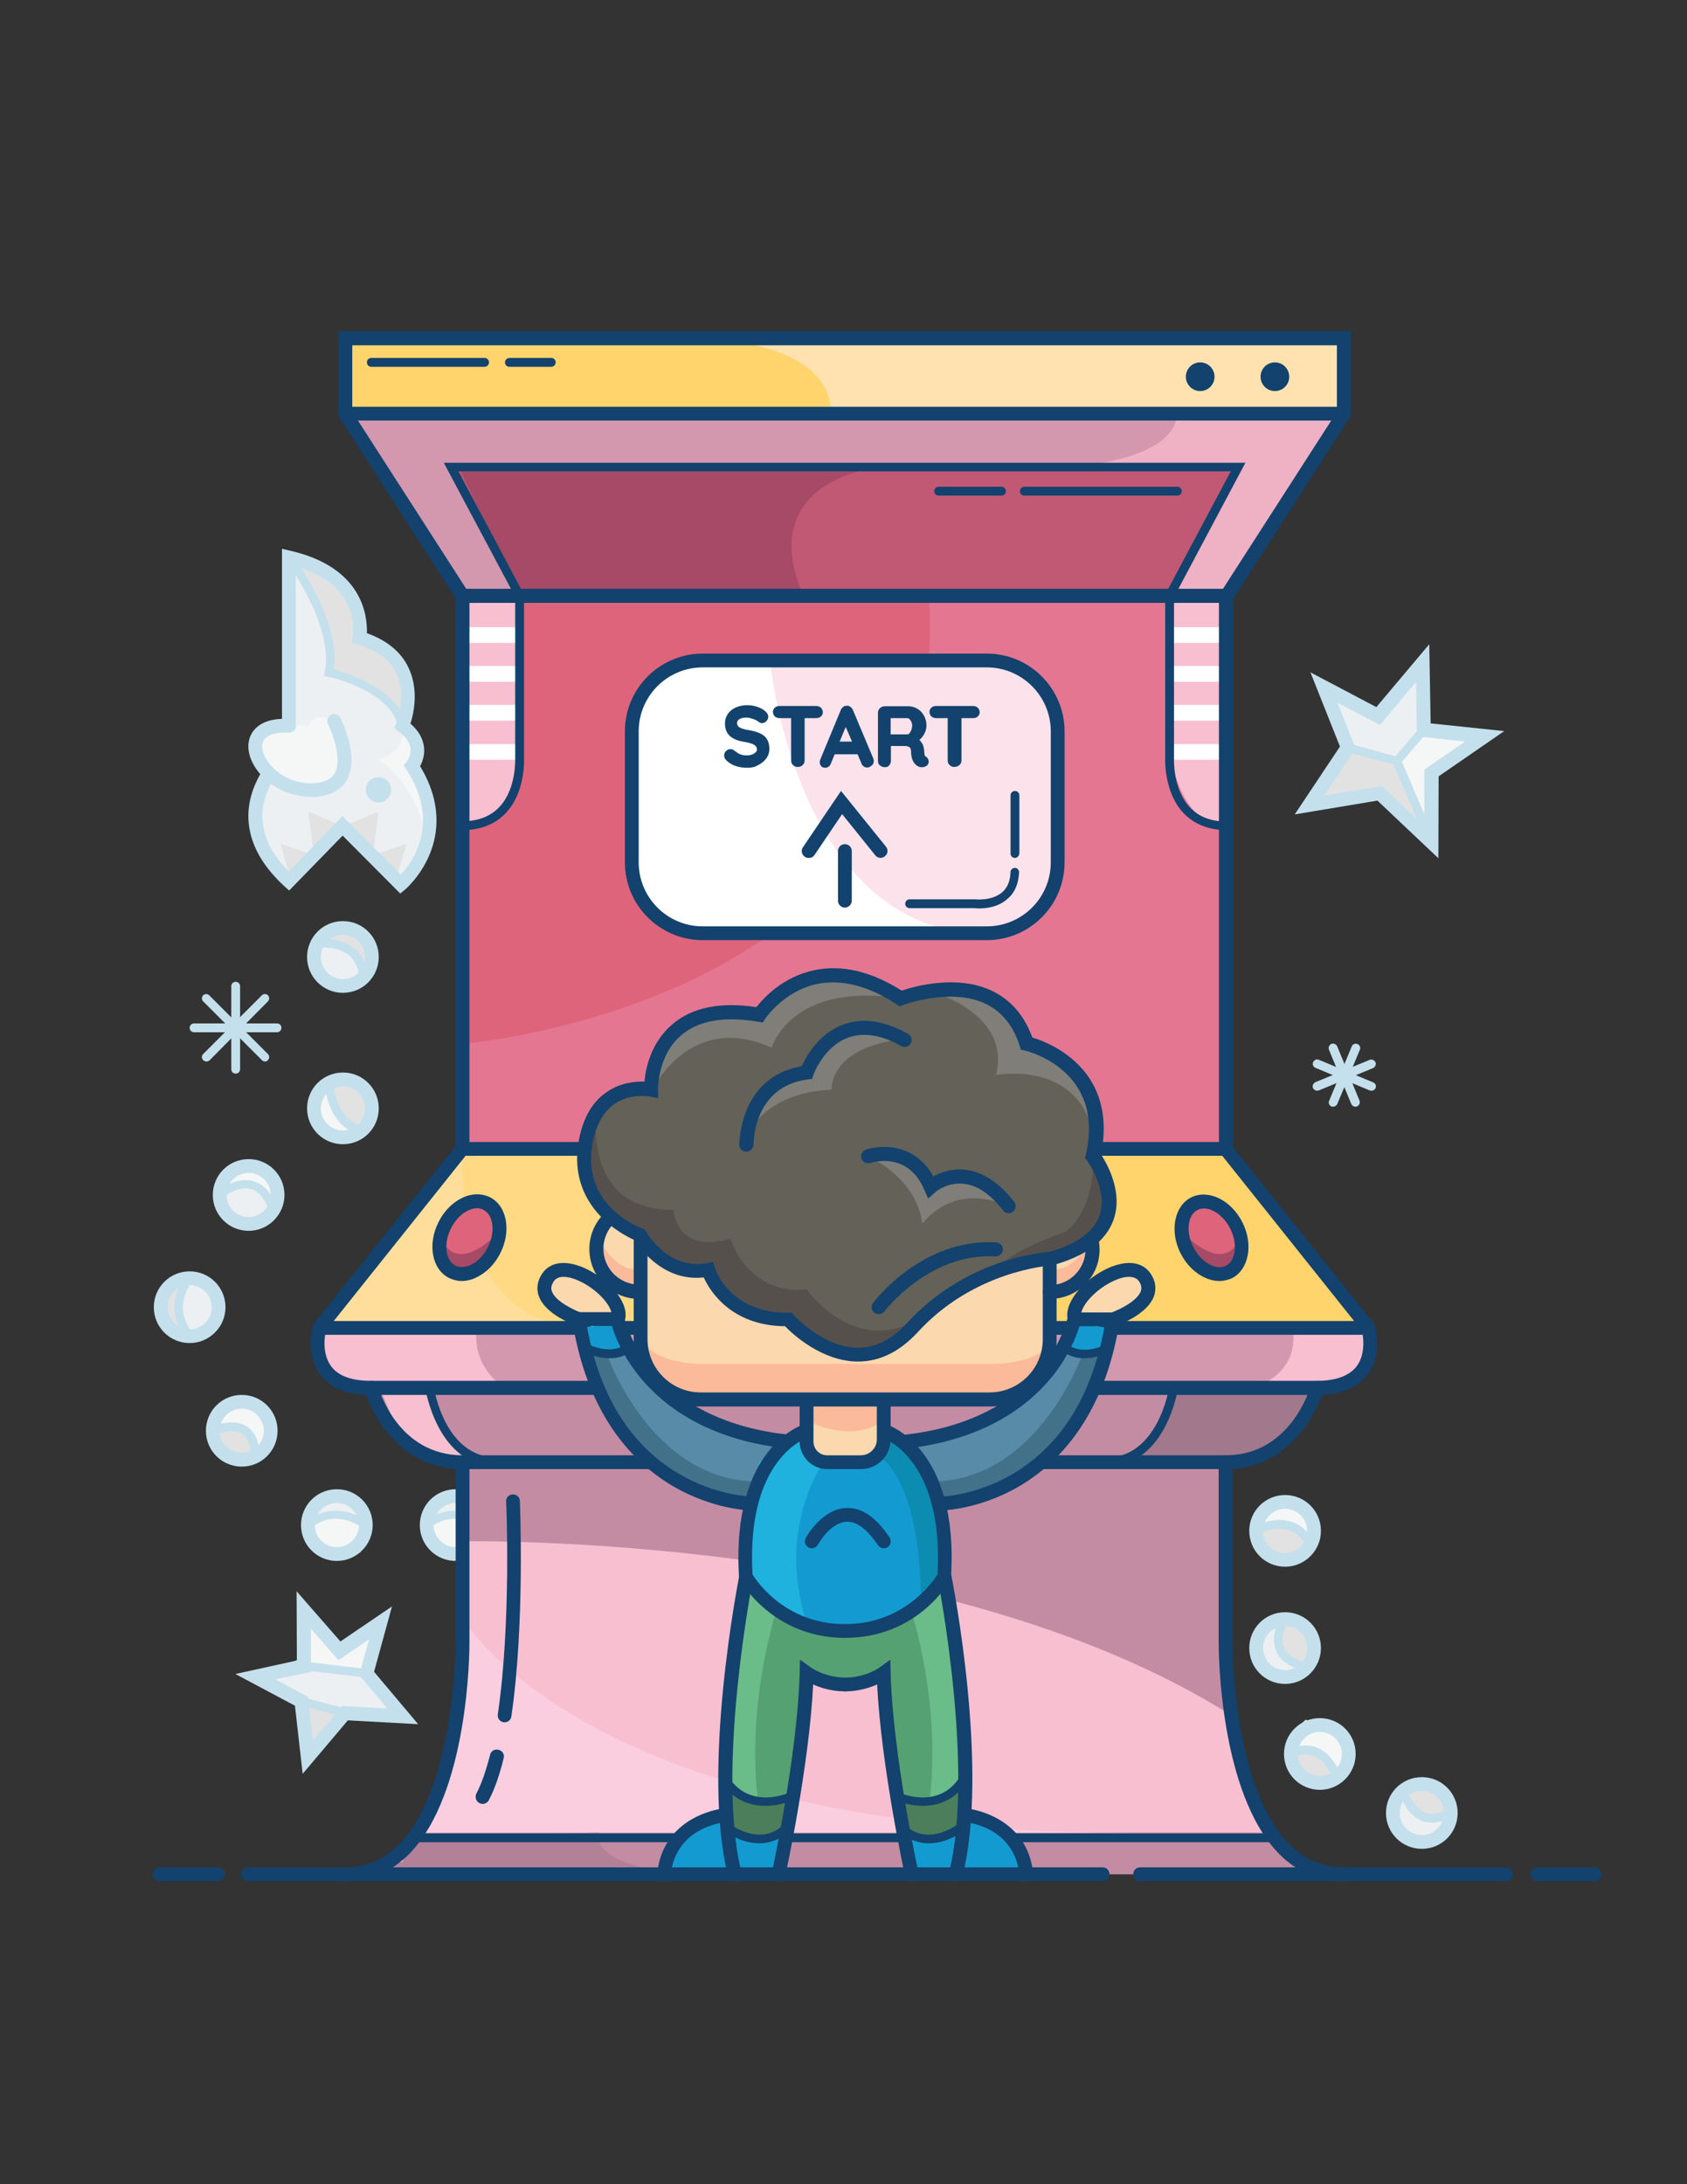 <?xml version="1.0" encoding="utf-8"?>
<!-- Generator: Adobe Illustrator 19.0.0, SVG Export Plug-In . SVG Version: 6.00 Build 0)  -->
<svg version="1.1" id="Layer_1" xmlns="http://www.w3.org/2000/svg" xmlns:xlink="http://www.w3.org/1999/xlink" x="0px" y="0px"
	 viewBox="0 0 612 792" style="enable-background:new 0 0 612 792;" xml:space="preserve">
<rect x="0" y="0" width="612" height="792" fill="#333333" stroke="none"/>
<style type="text/css">
	.st0{fill:#EDF0F2;}
	.st1{fill:#E2E2E2;}
	.st2{fill:#C4E0EC;}
	.st3{fill:#F5F7F7;}
	.st4{fill:#DE647C;}
	.st5{fill:#E57691;}
	.st6{fill:#C15874;}
	.st7{fill:#F8BFD1;}
	.st8{fill:#FFD46C;}
	.st9{fill:#FCE2EB;}
	.st10{fill:#EFB1C4;}
	.st11{fill:#FFFFFF;}
	.st12{fill:#A64A67;}
	.st13{fill:#D398AE;}
	.st14{fill:#FFE2B0;}
	.st15{fill:#FFD983;}
	.st16{fill:#FFDE9C;}
	.st17{fill:#C48CA3;}
	.st18{fill:#A1788C;}
	.st19{fill:#FACEDE;}
	.st20{fill:#B28097;}
	.st21{fill:#12426D;}
	.st22{fill:#12436D;}
	.st23{fill:#FBD8AE;}
	.st24{fill:#588BA8;}
	.st25{fill:#139BD1;}
	.st26{fill:#42718A;}
	.st27{fill:#56A171;}
	.st28{fill:#6ABC88;}
	.st29{fill:#4C7E5B;}
	.st30{fill:#1FB2DF;}
	.st31{fill:#0D8CB2;}
	.st32{fill:#FBBA99;}
	.st33{fill:#636158;}
	.st34{fill:#56504D;}
	.st35{fill:#7F7E79;}
</style>
<g id="Ball_11">
	<g id="XMLID_199_">
		<polygon id="XMLID_3_" class="st0" points="120.5,335.8 115.1,340.9 115.7,352.8 123.6,357.7 132.7,356.2 134.9,351.1 
			136.2,345.1 131.1,338.3 		"/>
	</g>
	<g id="XMLID_188_">
		<path id="XMLID_4_" class="st1" d="M115.1,340.9c0,0,16.6,0.9,17.5,15.2c0,0,7.7-16.3-5.7-18.8C127,337.3,119.5,335.2,115.1,340.9
			z"/>
	</g>
	<g id="XMLID_50_">
		<path id="XMLID_215_" class="st2" d="M124.4,360c-7.2,0-13-5.8-13-13s5.8-13,13-13s13,5.8,13,13S131.6,360,124.4,360z M124.4,339
			c-4.4,0-8,3.6-8,8s3.6,8,8,8s8-3.6,8-8S128.8,339,124.4,339z"/>
	</g>
	<g id="XMLID_22_">
		<path id="XMLID_214_" class="st2" d="M132,355.8c-0.8,0-1.5-0.6-1.6-1.4c-0.4-3.7-1.8-6.5-4.2-8.3c-4.4-3.4-10.9-2.4-10.9-2.4
			c-0.9,0.1-1.7-0.5-1.8-1.3s0.4-1.7,1.3-1.8c0.3,0,7.8-1.2,13.3,3c3.1,2.4,4.9,5.9,5.4,10.5c0.1,0.9-0.5,1.6-1.4,1.7
			C132.1,355.8,132.1,355.8,132,355.8z"/>
	</g>
</g>
<g id="Ball_10">
	<g id="XMLID_198_">
		<polygon id="XMLID_5_" class="st1" points="119,390.9 113.7,396.1 114.2,408 122.2,412.8 131.3,411.3 133.5,406.3 134.8,400.3 
			129.7,393.5 		"/>
	</g>
	<g id="XMLID_187_">
		<path id="XMLID_6_" class="st3" d="M119.4,393.9c0,0,6.1,16.1,11.9,17.4C131.3,411.3,102.7,412.5,119.4,393.9z"/>
	</g>
	<g id="XMLID_49_">
		<path id="XMLID_224_" class="st2" d="M124.4,414.9c-7.2,0-13-5.8-13-13c0-7.2,5.8-13,13-13s13,5.8,13,13
			C137.4,409.1,131.6,414.9,124.4,414.9z M124.4,393.9c-4.4,0-8,3.6-8,8s3.6,8,8,8s8-3.6,8-8S128.8,393.9,124.4,393.9z"/>
	</g>
	<g id="XMLID_21_">
		<path id="XMLID_223_" class="st2" d="M131.1,411.6c-0.1,0-0.3,0-0.4-0.1c-12.5-3.3-12.9-18.7-12.9-18.8c0-0.9,0.7-1.6,1.6-1.6
			c0.8,0,1.6,0.7,1.6,1.5l0,0c0,0.5,0.4,13.1,10.6,15.8c0.8,0.2,1.3,1.1,1.1,1.9C132.4,411.1,131.8,411.6,131.1,411.6z"/>
	</g>
</g>
<g id="Ball_9">
	<g id="XMLID_197_">
		<polygon id="XMLID_7_" class="st3" points="85,423.1 79.6,428.2 80.2,440.1 88.1,445 97.2,443.5 99.4,438.4 100.7,432.4 
			95.6,425.6 		"/>
	</g>
	<g id="XMLID_186_">
		<path id="XMLID_8_" class="st0" d="M79.8,431.7c0,0,13.8-6.9,19.6,6.7C99.4,438.4,85.8,452.5,79.8,431.7z"/>
	</g>
	<g id="XMLID_48_">
		<path id="XMLID_229_" class="st2" d="M90.2,446.3c-7.2,0-13-5.8-13-13s5.8-13,13-13s13,5.8,13,13S97.3,446.3,90.2,446.3z
			 M90.2,425.3c-4.4,0-8,3.6-8,8s3.6,8,8,8s8-3.6,8-8S94.6,425.3,90.2,425.3z"/>
	</g>
	<g id="XMLID_20_">
		<path id="XMLID_228_" class="st2" d="M99.2,440.3c-0.6,0-1.3-0.4-1.5-1.1c-1.6-4.6-3.9-7.3-6.8-8.1c-4.9-1.3-10.2,3.3-10.2,3.4
			c-0.7,0.6-1.6,0.5-2.2-0.1c-0.6-0.7-0.5-1.6,0.1-2.2c0.3-0.2,6.6-5.7,13.1-4c3.9,1,7,4.4,9,10.1c0.3,0.8-0.1,1.7-1,2
			C99.5,440.2,99.3,440.3,99.2,440.3z"/>
	</g>
</g>
<g id="Ball_8">
	<g id="XMLID_196_">
		<polygon id="XMLID_9_" class="st1" points="63.5,463 58.2,468.2 58.8,480.1 66.7,484.9 75.8,483.4 78,478.4 79.3,472.4 
			74.2,465.6 		"/>
	</g>
	<g id="XMLID_185_">
		<path id="XMLID_10_" class="st0" d="M68.2,464.2c0,0-9.8,11.6,1.2,20.3C69.4,484.5,93,473.1,68.2,464.2z"/>
	</g>
	<g id="XMLID_46_">
		<path id="XMLID_233_" class="st2" d="M68.8,487c-7.2,0-13-5.8-13-13s5.8-13,13-13c7.2,0,13,5.8,13,13S75.9,487,68.8,487z
			 M68.8,466c-4.4,0-8,3.6-8,8s3.6,8,8,8c4.4,0,8-3.6,8-8S73.2,466,68.8,466z"/>
	</g>
	<g id="XMLID_19_">
		<path id="XMLID_232_" class="st2" d="M68.8,486.1c-0.5,0-0.9-0.2-1.3-0.6c-9.5-12.4,0-22.9,0.1-23c0.6-0.6,1.6-0.7,2.2-0.1
			c0.6,0.6,0.7,1.6,0.1,2.2c-0.3,0.4-7.8,8.7,0.1,19c0.5,0.7,0.4,1.7-0.3,2.2C69.4,486,69.1,486.1,68.8,486.1z"/>
	</g>
</g>
<g id="Ball_7">
	<g id="XMLID_195_">
		<polygon id="XMLID_11_" class="st3" points="82.5,508.7 77.2,513.8 77.7,525.7 85.6,530.6 94.7,529.1 96.9,524 98.2,518 
			93.1,511.2 		"/>
	</g>
	<g id="XMLID_184_">
		<path id="XMLID_12_" class="st1" d="M77.4,518.2c0,0,13.3-6,15.2,9.9C92.6,528.1,83.7,533.8,77.4,518.2z"/>
	</g>
	<g id="XMLID_47_">
		<path id="XMLID_240_" class="st2" d="M87.7,531.8c-7.2,0-13-5.8-13-13s5.8-13,13-13c7.2,0,13,5.8,13,13S94.9,531.8,87.7,531.8z
			 M87.7,510.8c-4.4,0-8,3.6-8,8s3.6,8,8,8c4.4,0,8-3.6,8-8S92.1,510.8,87.7,510.8z"/>
	</g>
	<g id="XMLID_18_">
		<path id="XMLID_238_" class="st2" d="M92.6,529.7c-0.9,0-1.6-0.7-1.6-1.6c0-4.1-1.1-6.9-3.2-8.2c-3.2-2-8.3-0.4-10,0.4
			c-0.8,0.4-1.7,0-2.1-0.8c-0.4-0.8,0-1.7,0.8-2.1c0.3-0.1,7.8-3.5,13-0.2c3,1.9,4.6,5.6,4.7,10.9C94.2,529,93.5,529.7,92.6,529.7
			C92.6,529.7,92.6,529.7,92.6,529.7z"/>
	</g>
</g>
<g id="Ball_6">
	<g id="XMLID_194_">
		<polygon id="XMLID_13_" class="st0" points="118.4,542.6 113.1,547.8 113.6,559.7 121.5,564.5 130.6,563 132.8,558 134.1,552 
			129,545.2 		"/>
	</g>
	<g id="XMLID_183_">
		<path id="XMLID_14_" class="st3" d="M111.7,551.1c0,0,12.2-7.6,20.4,1.5C132,552.6,123.3,580.3,111.7,551.1z"/>
	</g>
	<g id="XMLID_45_">
		<path id="XMLID_248_" class="st2" d="M122.2,566c-7.2,0-13-5.8-13-13s5.8-13,13-13s13,5.8,13,13S129.3,566,122.2,566z M122.2,545
			c-4.4,0-8,3.6-8,8s3.6,8,8,8s8-3.6,8-8S126.6,545,122.2,545z"/>
	</g>
	<g id="XMLID_17_">
		<path id="XMLID_247_" class="st2" d="M132.7,554.6c-0.3,0-0.6-0.1-0.9-0.3c-10.8-7.8-18.7-0.5-19-0.1c-0.6,0.6-1.6,0.6-2.2,0
			c-0.6-0.6-0.6-1.6,0-2.2c0.1-0.1,10.1-9.4,23-0.1c0.7,0.5,0.9,1.5,0.4,2.2C133.6,554.4,133.2,554.6,132.7,554.6z"/>
	</g>
</g>
<g id="Ball_5_1_">
	<g id="XMLID_260_">
		<polygon id="XMLID_265_" class="st0" points="161.5,542.6 156.2,547.8 156.7,559.7 164.6,564.5 173.7,563 175.9,558 177.2,552 
			172.1,545.2 		"/>
	</g>
	<g id="XMLID_253_">
		<path id="XMLID_254_" class="st3" d="M154.8,551.1c0,0,12.2-7.6,20.4,1.5C175.2,552.6,166.4,580.3,154.8,551.1z"/>
	</g>
	<g id="XMLID_235_">
		<path id="XMLID_242_" class="st2" d="M165.3,566c-7.2,0-13-5.8-13-13s5.8-13,13-13s13,5.8,13,13S172.5,566,165.3,566z M165.3,545
			c-4.4,0-8,3.6-8,8s3.6,8,8,8s8-3.6,8-8S169.7,545,165.3,545z"/>
	</g>
	<g id="XMLID_189_">
		<path id="XMLID_206_" class="st2" d="M175.8,554.6c-0.3,0-0.6-0.1-0.9-0.3c-10.8-7.8-18.7-0.5-19-0.1c-0.6,0.6-1.6,0.6-2.2,0
			c-0.6-0.6-0.6-1.6,0-2.2c0.1-0.1,10.1-9.4,23-0.1c0.7,0.5,0.9,1.5,0.4,2.2C176.8,554.4,176.3,554.6,175.8,554.6z"/>
	</g>
</g>
<g id="Ball_4">
	<g id="XMLID_193_">
		<polygon id="XMLID_15_" class="st3" points="461,543.7 455.7,548.9 456.2,560.8 464.1,565.6 473.2,564.1 475.4,559.1 476.7,553 
			471.6,546.3 		"/>
	</g>
	<g id="XMLID_182_">
		<path id="XMLID_16_" class="st1" d="M455.7,555.1c0,0,11.7-5.9,19.8,4C475.4,559.1,462.1,578,455.7,555.1z"/>
	</g>
	<g id="XMLID_44_">
		<path id="XMLID_262_" class="st2" d="M466.2,568.1c-7.2,0-13-5.8-13-13s5.8-13,13-13s13,5.8,13,13S473.3,568.1,466.2,568.1z
			 M466.2,547.1c-4.4,0-8,3.6-8,8s3.6,8,8,8s8-3.6,8-8S470.6,547.1,466.2,547.1z"/>
	</g>
	<g id="XMLID_2_">
		<path id="XMLID_261_" class="st2" d="M475,560.5c-0.5,0-1-0.2-1.3-0.7c-6.8-9.7-16.8-3.6-17.2-3.4c-0.7,0.5-1.7,0.2-2.2-0.5
			c-0.5-0.7-0.2-1.7,0.5-2.2c0.1-0.1,13-7.9,21.5,4.2c0.5,0.7,0.3,1.7-0.4,2.2C475.7,560.4,475.3,560.5,475,560.5z"/>
	</g>
</g>
<g id="Ball_3">
	<g id="XMLID_192_">
		<polygon id="XMLID_24_" class="st0" points="461,586.7 455.7,591.9 456.2,603.8 464.1,608.6 473.2,607.1 475.4,602.1 476.7,596 
			471.6,589.3 		"/>
	</g>
	<g id="XMLID_181_">
		<path id="XMLID_25_" class="st1" d="M465.8,587.7c0,0-6.6,12.4,7.9,17.2C473.8,604.9,480.4,593.6,465.8,587.7z"/>
	</g>
	<g id="XMLID_43_">
		<path id="XMLID_268_" class="st2" d="M466.2,610.6c-7.2,0-13-5.8-13-13s5.8-13,13-13s13,5.8,13,13S473.3,610.6,466.2,610.6z
			 M466.2,589.6c-4.4,0-8,3.6-8,8s3.6,8,8,8s8-3.6,8-8S470.6,589.6,466.2,589.6z"/>
	</g>
	<g id="XMLID_23_">
		<path id="XMLID_267_" class="st2" d="M474.1,606.1c-0.1,0-0.3,0-0.4,0c-5.8-1.4-9.5-4-10.9-7.8c-2.2-5.8,1.9-11.8,2-12.1
			c0.5-0.7,1.5-0.9,2.2-0.4c0.7,0.5,0.9,1.5,0.4,2.2c0,0.1-3.3,5-1.7,9.2c1,2.7,4,4.7,8.7,5.8c0.8,0.2,1.4,1.1,1.2,1.9
			C475.4,605.6,474.8,606.1,474.1,606.1z"/>
	</g>
</g>
<g id="Ball_2">
	<g id="XMLID_191_">
		<polygon id="XMLID_27_" class="st1" points="473.6,623.6 468.2,628.8 468.8,640.7 476.7,645.5 485.8,644 488,639 489.3,633 
			484.2,626.2 		"/>
	</g>
	<g id="XMLID_180_">
		<path id="XMLID_28_" class="st3" d="M469.8,634.6c0,0,9-2.7,13.8,8.6c0,0,15.2-4.7-1.8-17.5C481.8,625.6,469.6,623.8,469.8,634.6z
			"/>
	</g>
	<g id="XMLID_42_">
		<path id="XMLID_274_" class="st2" d="M478.8,649c-7.2,0-13-5.8-13-13s5.8-13,13-13s13,5.8,13,13S485.9,649,478.8,649z M478.8,628
			c-4.4,0-8,3.6-8,8s3.6,8,8,8s8-3.6,8-8S483.2,628,478.8,628z"/>
	</g>
	<g id="XMLID_26_">
		<path id="XMLID_273_" class="st2" d="M483.6,642.9c-0.6,0-1.1-0.3-1.4-0.8c-1.7-3.1-3.9-5-6.4-5.7c-3.6-1-6.8,0.9-6.8,0.9
			c-0.7,0.4-1.7,0.2-2.2-0.5c-0.4-0.7-0.2-1.7,0.5-2.2c0.2-0.1,4.4-2.6,9.3-1.3c3.4,0.9,6.1,3.3,8.3,7.2c0.4,0.8,0.1,1.7-0.6,2.1
			C484.1,642.8,483.9,642.9,483.6,642.9z"/>
	</g>
</g>
<g id="Ball_1">
	<g id="XMLID_190_">
		<polygon id="XMLID_30_" class="st0" points="510.6,647.2 505.3,652.4 505.8,664.3 513.7,669.1 522.8,667.6 525,662.6 526.3,656.6 
			521.2,649.8 		"/>
	</g>
	<g id="XMLID_179_">
		<path id="XMLID_31_" class="st1" d="M508.5,649.3c0,0,5.4,15.4,17.8,7.3C526.3,656.6,521.5,643.5,508.5,649.3z"/>
	</g>
	<g id="XMLID_41_">
		<path id="XMLID_281_" class="st2" d="M515.8,670.4c-7.2,0-13-5.8-13-13s5.8-13,13-13s13,5.8,13,13S523,670.4,515.8,670.4z
			 M515.8,649.4c-4.4,0-8,3.6-8,8s3.6,8,8,8s8-3.6,8-8S520.2,649.4,515.8,649.4z"/>
	</g>
	<g id="XMLID_29_">
		<path id="XMLID_279_" class="st2" d="M519.5,660.9c-1.6,0-3.1-0.3-4.4-1c-5.7-2.7-7.4-10-7.5-10.3c-0.2-0.9,0.4-1.7,1.2-1.9
			c0.9-0.2,1.7,0.4,1.9,1.2c0,0.1,1.4,6.1,5.7,8.1c2.5,1.2,5.6,0.8,9.2-1.1c0.8-0.4,1.7-0.1,2.1,0.7s0.1,1.7-0.7,2.1
			C524.3,660.2,521.8,660.9,519.5,660.9z"/>
	</g>
</g>
<g id="Star_4">
	<g id="XMLID_246_">
		<g id="XMLID_35_">
			<path id="XMLID_222_" class="st2" d="M85.5,389.3c-0.9,0-1.6-0.7-1.6-1.6v-30.1c0-0.9,0.7-1.6,1.6-1.6s1.6,0.7,1.6,1.6v30.1
				C87.1,388.6,86.4,389.3,85.5,389.3z"/>
		</g>
		<g id="XMLID_34_">
			<path id="XMLID_221_" class="st2" d="M100.5,374.3H70.4c-0.9,0-1.6-0.7-1.6-1.6s0.7-1.6,1.6-1.6h30.1c0.9,0,1.6,0.7,1.6,1.6
				S101.4,374.3,100.5,374.3z"/>
		</g>
	</g>
	<g id="XMLID_243_">
		<g id="XMLID_33_">
			<path id="XMLID_220_" class="st2" d="M74.8,384.9c-0.4,0-0.8-0.2-1.1-0.5c-0.6-0.6-0.6-1.6,0-2.2L95,360.9c0.6-0.6,1.6-0.6,2.2,0
				c0.6,0.6,0.6,1.6,0,2.2L76,384.5C75.7,384.8,75.2,384.9,74.8,384.9z"/>
		</g>
		<g id="XMLID_36_">
			<path id="XMLID_219_" class="st2" d="M96.1,384.9c-0.4,0-0.8-0.2-1.1-0.5l-21.3-21.3c-0.6-0.6-0.6-1.6,0-2.2
				c0.6-0.6,1.6-0.6,2.2,0l21.3,21.3c0.6,0.6,0.6,1.6,0,2.2C96.9,384.8,96.5,384.9,96.1,384.9z"/>
		</g>
	</g>
</g>
<g id="Star_3">
	<g id="XMLID_239_">
		<g id="XMLID_37_">
			<path id="XMLID_347_" class="st2" d="M483.6,401.3c-0.2,0-0.4,0-0.6-0.1c-0.8-0.3-1.2-1.3-0.8-2.1l8.2-19.7
				c0.3-0.8,1.3-1.2,2.1-0.8c0.8,0.3,1.2,1.3,0.8,2.1l-8.2,19.7C484.8,400.9,484.2,401.3,483.6,401.3z"/>
		</g>
		<g id="XMLID_38_">
			<path id="XMLID_346_" class="st2" d="M497.5,395.5c-0.2,0-0.4,0-0.6-0.1l-19.7-8.2c-0.8-0.3-1.2-1.3-0.8-2.1s1.3-1.2,2.1-0.8
				l19.7,8.2c0.8,0.3,1.2,1.3,0.8,2.1C498.7,395.2,498.1,395.5,497.5,395.5z"/>
		</g>
	</g>
	<g id="XMLID_236_">
		<g id="XMLID_39_">
			<path id="XMLID_345_" class="st2" d="M477.8,395.5c-0.6,0-1.2-0.4-1.5-1c-0.3-0.8,0.1-1.7,0.9-2.1l19.7-8.1
				c0.8-0.3,1.7,0.1,2.1,0.9c0.3,0.8-0.1,1.7-0.9,2.1l-19.7,8.1C478.2,395.4,478,395.5,477.8,395.5z"/>
		</g>
		<g id="XMLID_40_">
			<path id="XMLID_344_" class="st2" d="M491.7,401.3c-0.6,0-1.2-0.4-1.5-1l-8.1-19.7c-0.3-0.8,0.1-1.7,0.9-2.1
				c0.8-0.3,1.7,0.1,2.1,0.9l8.1,19.7c0.3,0.8-0.1,1.7-0.9,2.1C492.1,401.2,491.9,401.3,491.7,401.3z"/>
		</g>
	</g>
</g>
<g id="Star_2">
	<g id="XMLID_178_">
		<polygon class="st0" points="480,247.2 489,271.1 475,291.9 497.9,288.1 519.2,305.4 517.7,281.3 538.6,267.1 516.5,264 
			516.1,240.5 501,258.5 		"/>
	</g>
	<g id="XMLID_177_">
		<path class="st1" d="M489,271.1c1.4-0.2,18,4.8,18,4.8l11.7,27.7l-18.2-15.1c0,0-29,4.5-27.2,4S489,271.1,489,271.1z"/>
	</g>
	<g id="XMLID_176_">
		<polygon class="st3" points="517.3,262.6 507,275.9 518.6,303.6 517.7,281.3 540.2,267 		"/>
	</g>
	<g id="XMLID_32_">
		<path id="XMLID_341_" class="st2" d="M521.8,311.2l-22.1-20.9l-30,5l16.4-24.6l-10.7-26.9l23.9,12.6l19.2-22.8l0.5,28.7l26.7,2.8
			l-23.8,16.4L521.8,311.2z M501.3,285l15.4,14.6l0-20.6l14.8-10.1L514,267l-0.3-19.7l-13.1,15.6l-15.4-8.1l6.6,16.6l-11.4,17.1
			L501.3,285z"/>
	</g>
	<g id="XMLID_51_">
		<path id="XMLID_340_" class="st2" d="M519.2,307c-0.6,0-1.2-0.4-1.5-1L505,275.7l10.3-12.1c0.6-0.7,1.6-0.7,2.2-0.2
			c0.7,0.6,0.7,1.6,0.2,2.2l-9.1,10.6l12.1,28.4c0.3,0.8,0,1.7-0.8,2.1C519.7,306.9,519.4,307,519.2,307z"/>
	</g>
	<g id="XMLID_52_">
		<path id="XMLID_339_" class="st2" d="M506.8,277.6c-0.1,0-0.3,0-0.4-0.1l-17.8-4.9c-0.8-0.2-1.3-1.1-1.1-1.9
			c0.2-0.8,1.1-1.3,1.9-1.1l17.8,4.9c0.8,0.2,1.3,1.1,1.1,1.9C508.1,277.2,507.5,277.6,506.8,277.6z"/>
	</g>
</g>
<g id="Star_1">
	<g id="XMLID_175_">
		<polygon id="XMLID_54_" class="st0" points="110.1,583.7 110.2,601 93.7,607.7 109.4,615.5 111.7,638.6 125.2,622 146.1,622.3 
			133,605.4 138,588.4 123.6,598.2 		"/>
	</g>
	<g id="XMLID_174_">
		<polygon id="XMLID_55_" class="st3" points="110.1,583.7 111.7,602.8 133,605.4 138,588.4 123.6,598.2 		"/>
	</g>
	<g id="XMLID_173_">
		<polygon id="XMLID_56_" class="st1" points="109.5,616.9 111.7,638.6 123.6,621.1 		"/>
	</g>
	<g id="XMLID_53_">
		<path id="XMLID_257_" class="st2" d="M109.8,643.2l-2.8-24.7L85.4,607l22.3-4.9l-0.1-25.1l15.9,18.2l18.7-12.7l-6.5,23.7l16,19
			l-25.5-1.4L109.8,643.2z M99.8,608.9l11.9,6.4l1.8,15.8l10.6-12.5l16.4,0.9l-10.2-12.1l3.6-13l-11.1,7.6l-10-11.4l0,15.7
			L99.8,608.9z"/>
	</g>
	<g id="XMLID_57_">
		<path id="XMLID_256_" class="st2" d="M133,608.3c-0.1,0-0.1,0-0.2,0l-22.8-2.7c-0.9-0.1-1.5-0.9-1.4-1.7c0.1-0.9,0.9-1.5,1.7-1.4
			l22.8,2.7c0.9,0.1,1.5,0.9,1.4,1.7C134.5,607.7,133.8,608.3,133,608.3z"/>
	</g>
	<g id="XMLID_58_">
		<path id="XMLID_255_" class="st2" d="M125.2,622.7c-0.1,0-0.3,0-0.4-0.1l-15.8-4.2c-0.8-0.2-1.3-1.1-1.1-1.9
			c0.2-0.8,1.1-1.3,1.9-1.1l15.8,4.2c0.8,0.2,1.3,1.1,1.1,1.9C126.5,622.2,125.9,622.7,125.2,622.7z"/>
	</g>
</g>
<g id="Crocodile">
	<g id="XMLID_205_">
		<path id="XMLID_60_" class="st0" d="M104.8,202v70.6c0,0-25.7,17.5,0,46.7l19.4-19.9l21.1,21.2c0,0,23.2-17.5,4.1-42.9
			c0,0,7.4-7.3-3.5-14.5c0,0,9.9-22.8-15.6-31.9C130.5,231.3,131.5,207.3,104.8,202z"/>
	</g>
	<g id="XMLID_204_">
		<path id="XMLID_61_" class="st1" d="M104.8,202c0,0,15.9,15.5,14.5,40.9c0,0,23.2,5.7,26.7,20.2c0,0,8.8-23.4-15.6-31.9
			C130.5,231.3,132.6,208.3,104.8,202z"/>
	</g>
	<g id="XMLID_202_">
		<polygon id="XMLID_62_" class="st1" points="104.8,316.6 101.7,305.9 113.9,310.1 111.8,294.3 124.3,299.5 		"/>
	</g>
	<g id="XMLID_201_">
		<polygon class="st1" points="144.3,316.6 147.5,305.9 135.3,310.1 137.3,294.3 124.9,299.5 		"/>
	</g>
	<g id="XMLID_200_">
		<path id="XMLID_63_" class="st3" d="M155.8,305.4c0,0-5.6-22.7-18.5-29.9c0,0,10.8-3.2,8.7-12.4l5.1,5.2l0.5,5.5l-2.2,3.8l5.1,8.6
			l2.4,11.8L155.8,305.4z"/>
	</g>
	<g id="XMLID_59_">
		<path id="XMLID_209_" class="st2" d="M145.2,324l-20.9-21l-19.4,19.9l-1.8-1.6c-8.9-8.2-13.2-17-13-26.1
			c0.4-12.5,9.2-21.6,12.2-24.3v-71.9l3,0.7c26.3,6,28,23.6,27.8,29.9c7.3,2.6,12.4,6.8,15.1,12.5c3.8,8,1.9,16.6,0.7,20.3
			c2.9,2.5,4.5,5.3,4.9,8.4c0.4,3-0.6,5.5-1.4,7c16,26.6-5.3,44.7-5.5,44.8L145.2,324z M124.2,295.9l21.2,21.2
			c4.3-4.6,14.6-18.6,2-38.1l-1-1.5l1.2-1.4c0,0,1.7-2.1,1.3-4.8c-0.3-2.1-1.7-4.2-4.4-6.1L143,264l0.8-1.8c0-0.1,3.9-9.8,0-18
			c-2.3-4.9-7-8.4-14-10.5l-2.2-0.6l0.4-2.2c0.1-0.8,3.1-18.7-20.7-25.5v67.9l-0.9,0.7c-0.1,0.1-10.9,9-11.2,21.4
			c-0.2,7.1,3,14,9.6,20.6L124.2,295.9z"/>
	</g>
	<g id="XMLID_64_">
		<circle class="st2" cx="137.3" cy="286.4" r="4.6"/>
	</g>
	<g id="XMLID_65_">
		<path id="XMLID_207_" class="st2" d="M146,264.7c-0.7,0-1.4-0.5-1.5-1.2c-3.2-13.4-25.2-18.1-25.5-18.1l-1.5-0.3l0.3-1.5
			c3.5-16.9-14.1-40.3-14.3-40.5c-0.5-0.7-0.4-1.7,0.3-2.2c0.7-0.5,1.7-0.4,2.2,0.3c0.7,1,17.7,23.5,15.1,41.6
			c5.4,1.4,23.2,6.9,26.4,20.2c0.2,0.8-0.3,1.7-1.2,1.9C146.3,264.7,146.2,264.7,146,264.7z"/>
	</g>
	<g id="XMLID_203_">
		<path id="XMLID_67_" class="st3" d="M121.2,261.3l3.1,10.6l-1.6,10.7l-8.2,3.7l-11.1-2l-7.2-4.6l-3.6-9.4c0,0-1.5-10.7,19.3-6.9
			C111.8,263.5,113.4,257.5,121.2,261.3z"/>
	</g>
	<g id="XMLID_66_">
		<path id="XMLID_208_" class="st2" d="M112.6,288.9c-9.4,0-17-5.5-20.3-11.1c-2.6-4.3-2.9-8.7-0.9-12c1.6-2.6,5.2-5.6,13.6-5.1
			c1.4,0.1,2.4,1.2,2.4,2.6c-0.1,1.4-1.2,2.4-2.6,2.4c-4.6-0.3-7.9,0.7-9.1,2.7c-1,1.7-0.7,4.2,0.9,6.9c2.8,4.6,9.1,9.1,17.1,8.7
			c3.9-0.2,6.4-1.4,7.7-3.6c2.9-5-0.8-14.6-2.4-17.8c-0.6-1.2-0.1-2.7,1.1-3.4s2.7-0.1,3.4,1.1c0.3,0.6,7.1,14.2,2.3,22.6
			c-2.2,3.7-6.1,5.8-11.8,6.1C113.4,288.9,113,288.9,112.6,288.9z"/>
	</g>
</g>
<g id="Arcade_Machine">
	<g id="XMLID_172_">
		<rect x="167.8" y="216" class="st4" width="276.9" height="200.5"/>
	</g>
	<g id="XMLID_171_">
		<path class="st5" d="M167.8,378.5c0,0,178.7-14.1,169.2-162.5H446v200.5H167.8V378.5z"/>
	</g>
	<g id="XMLID_170_">
		<polygon class="st6" points="127,152.6 167.8,216 444.7,216 487.6,150 		"/>
	</g>
	<g id="XMLID_169_">
		<polygon class="st7" points="444.6,530.2 167.8,530.2 167.8,565.6 167.8,595.8 168.1,616.9 161.1,643.1 155.2,660.4 150.1,666.4 
			132.7,679.6 478.8,679.6 468.9,673.2 457.2,658.2 450.5,641.5 446.7,622 444.6,602.4 		"/>
	</g>
	<g id="XMLID_168_">
		<polygon class="st8" points="167.8,416.6 116,481.5 496.4,481.5 444.7,416.6 		"/>
	</g>
	<g id="XMLID_167_">
		<rect x="125.3" y="122.6" class="st8" width="362.3" height="27.4"/>
	</g>
	<g id="XMLID_166_">
		<path class="st7" d="M496.4,481.5H116l-2.1,9.7l7.7,8.9l13,3.2l3.7,8.5l7.7,10.9l11.3,6.6l10.5,0.9h272.8h9.9l13.3-6.2l8.6-9.3
			l7.6-11.4C480,503.3,500.4,507.8,496.4,481.5z"/>
	</g>
	<g id="XMLID_165_">
		<polygon class="st9" points="365,240.5 250.8,240.5 242.5,241.9 234.2,251.2 229.5,261.3 229.5,320.6 234.2,327.9 243,336.5 
			254.4,338.3 359.1,338.3 371.6,336.5 379.6,326.6 383.7,317.6 383.7,289.4 383.7,261.3 377.9,248.9 		"/>
	</g>
	<g id="XMLID_164_">
		<polygon class="st10" points="188.9,216 165.4,169.6 449.2,169.6 424.4,216 444.7,216 487.6,150 127,150 167.8,216 		"/>
	</g>
	<g id="XMLID_163_">
		<path class="st7" d="M167.8,216h21.1v59c0,0-3.6,25.5-20.8,24L167.8,216z"/>
	</g>
	<g id="XMLID_162_">
		<path class="st7" d="M446,216h-21.1v59c0,0,3.6,25.5,20.8,24L446,216z"/>
	</g>
	<g id="XMLID_161_">
		<path class="st11" d="M279.5,240.6c0,0,9.5,98.3,79.6,98.3l-104.7-0.6l-15.4-5.7l-9.5-12v-59.4l4.7-10l8.3-9.3L279.5,240.6z"/>
	</g>
	<g id="XMLID_160_">
		<path class="st12" d="M291.6,216c0,0-26.3-48.5,48.9-48.5H165.4l23.5,48.5H291.6z"/>
	</g>
	<g id="XMLID_159_">
		<path class="st13" d="M167.8,216h21.1l-23.5-46.4H330c0,0,94,8.6,97.1-19.2H127L167.8,216z"/>
	</g>
	<g id="XMLID_158_">
		<path class="st14" d="M238,122.6c0,0,63.6-4.6,63.6,27.8h186v-27.8H238z"/>
	</g>
	<g id="XMLID_157_">
		<path class="st15" d="M277,416.9c0,0-8.6,64.6,85.8,64.6H116l51.9-64.9L277,416.9z"/>
	</g>
	<g id="XMLID_156_">
		<path class="st16" d="M167.8,416.6c0,0-5.2,64.9,45.6,64.9H116L167.8,416.6z"/>
	</g>
	<g id="XMLID_155_">
		<path class="st17" d="M134.6,503.3c0,0,6.2,27,33.2,27h276.8c0,0,25,0,35.4-27H134.6z"/>
	</g>
	<g id="XMLID_154_">
		<path class="st13" d="M496.4,481.5H113.9c0,0-0.6,21.8,20.7,21.8H480C480,503.3,495.2,501.2,496.4,481.5z"/>
	</g>
	<g id="XMLID_153_">
		<path class="st18" d="M480,503.3c0,0-12.7,27-35.4,27l-37.4-0.9c0,0,14.4-4.8,17.7-26.8L480,503.3z"/>
	</g>
	<g id="XMLID_152_">
		<path class="st7" d="M155.2,503.3c0,0,6.4,21.8,17.8,27h-13.6l-13.3-7.5l-8.7-20.2L155.2,503.3z"/>
	</g>
	<g id="XMLID_151_">
		<path class="st7" d="M183.1,503.3c0,0-12.2-7.3-10.1-21.8h-59.1c0,0,0.2,21.8,20.7,21.8H183.1z"/>
	</g>
	<g id="XMLID_150_">
		<path class="st7" d="M455.7,502.9c0,0,16-4.9,13.2-21.4h27.5c0,0,7.9,22.1-16.5,21.8C455.7,502.9,455.7,502.9,455.7,502.9z"/>
	</g>
	<g id="XMLID_149_">
		<path class="st17" d="M168.1,558.9c0,0,173.4-3.4,278.6,63.1l-2-50.3l-0.2-41.5H167.8L168.1,558.9z"/>
	</g>
	<g id="XMLID_148_">
		<polygon class="st17" points="462,664.5 150.1,664.5 146,675.1 132.7,679.6 475.9,679.6 468.9,673.2 		"/>
	</g>
	<g id="XMLID_147_">
		<path class="st19" d="M168.1,587.1c0,0,44.5,77.4,239.1,77.4H150.1l5.9-7.9l7.7-18.7l4.4-21.1V587.1z"/>
	</g>
	<g id="XMLID_146_">
		<path class="st20" d="M217.3,664.5c0,0-5.4,15,43.6,15H132.7l13.4-4.5l4-8.7L217.3,664.5z"/>
	</g>
	<g id="XMLID_123_">
		<polygon class="st4" points="173,435.6 167.4,437.4 159.4,448.8 162.3,459.9 170.3,462 178.4,456.5 181.2,443.8 180.2,437.4 		"/>
	</g>
	<g id="XMLID_122_">
		<polygon class="st4" points="436.8,435.6 442.4,437.4 450.5,448.8 447.6,459.9 439.6,462 431.5,456.5 428.7,443.8 429.6,437.4 		
			"/>
	</g>
	<g id="XMLID_121_">
		<rect x="167.8" y="269.8" class="st11" width="19.4" height="5.7"/>
	</g>
	<g id="XMLID_120_">
		<rect x="167.8" y="255.6" class="st11" width="19.4" height="5.7"/>
	</g>
	<g id="XMLID_119_">
		<rect x="167.8" y="241.5" class="st11" width="19.4" height="5.7"/>
	</g>
	<g id="XMLID_118_">
		<rect x="167.8" y="227.4" class="st11" width="19.4" height="5.7"/>
	</g>
	<g id="XMLID_117_">
		<rect x="425.7" y="269.8" class="st11" width="19.4" height="5.7"/>
	</g>
	<g id="XMLID_116_">
		<rect x="425.7" y="255.6" class="st11" width="19.4" height="5.7"/>
	</g>
	<g id="XMLID_115_">
		<rect x="425.7" y="241.5" class="st11" width="19.4" height="5.7"/>
	</g>
	<g id="XMLID_114_">
		<rect x="425.7" y="227.4" class="st11" width="19.4" height="5.7"/>
	</g>
	<g id="XMLID_108_">
		<path class="st12" d="M159.4,446.6c0,0,3.2,18.3,21.8,0l-2.8,9.9l-6.4,4.4l-7.2,1.1l-3.8-3.8L159.4,446.6z"/>
	</g>
	<g id="XMLID_107_">
		<path class="st12" d="M450.4,446.6c0,0-3.2,18.3-21.8,0l2.8,9.9l6.4,4.4l7.2,1.1l3.8-3.8L450.4,446.6z"/>
	</g>
	<g id="XMLID_97_">
		<path id="XMLID_422_" class="st21" d="M447.3,419.1h-282V213.5h282V419.1z M170.3,414.1h271.9V218.6H170.3V414.1z"/>
	</g>
	<g id="XMLID_94_">
		<path id="XMLID_421_" class="st21" d="M444.6,532.7H167.8c-27.5,0-35.5-28.5-35.6-28.8c-0.4-1.3,0.4-2.7,1.8-3.1
			c1.3-0.4,2.7,0.4,3.1,1.8l0,0c0.3,1,7.1,25.1,30.8,25.1h276.8c23.7,0,30.7-24.8,30.8-25.1c0.4-1.3,1.7-2.1,3.1-1.8
			c1.3,0.4,2.1,1.7,1.8,3.1C480.1,504.2,472.1,532.7,444.6,532.7z"/>
	</g>
	<g id="XMLID_93_">
		<path id="XMLID_420_" class="st21" d="M125.3,682.1c-1.4,0-2.5-1.1-2.5-2.5s1.1-2.5,2.5-2.5c7.4,0,13.9-2.8,19.3-8.2
			c20.6-20.6,20.7-72.5,20.7-73v-65.6c0-1.4,1.1-2.5,2.5-2.5s2.5,1.1,2.5,2.5v65.6c0,2.2-0.1,54.5-22.1,76.6
			C141.8,678.8,134.1,682.1,125.3,682.1z"/>
	</g>
	<g id="XMLID_92_">
		<path id="XMLID_419_" class="st21" d="M477.8,505.8H134.6c-8.6,0-14.8-2.4-18.4-7.3c-5.5-7.4-2.8-17.3-2.7-17.7l0.1-0.5l0.3-0.4
			l51.9-64.9c0.9-1.1,2.5-1.3,3.5-0.4c1.1,0.9,1.3,2.5,0.4,3.5l-51.5,64.5c-0.4,1.8-1.5,8.3,2,12.9c2.6,3.5,7.5,5.2,14.4,5.2h343.1
			c6.9,0,11.7-1.8,14.4-5.2c3.5-4.6,2.4-11.1,2-12.9l-51.5-64.5c-0.9-1.1-0.7-2.7,0.4-3.5c1.1-0.9,2.7-0.7,3.5,0.4l52.2,65.3
			l0.1,0.5c0.1,0.4,2.9,10.4-2.7,17.7C492.5,503.3,486.4,505.8,477.8,505.8z"/>
	</g>
	<g id="XMLID_91_">
		<path id="XMLID_418_" class="st21" d="M496.4,484H116c-1.4,0-2.5-1.1-2.5-2.5s1.1-2.5,2.5-2.5h380.5c1.4,0,2.5,1.1,2.5,2.5
			S497.8,484,496.4,484z"/>
	</g>
	<g id="XMLID_90_">
		<path id="XMLID_417_" class="st21" d="M487.1,682.1c-8.8,0-16.5-3.3-22.9-9.7c-22-22.1-22.1-74.4-22.1-76.6l0-65.6
			c0-1.4,1.1-2.5,2.5-2.5s2.5,1.1,2.5,2.5v65.6c0,0.5,0.1,52.4,20.7,73c5.5,5.5,12,8.2,19.3,8.2c1.4,0,2.5,1.1,2.5,2.5
			S488.5,682.1,487.1,682.1z"/>
	</g>
	<g id="XMLID_89_">
		<path id="XMLID_416_" class="st21" d="M445.1,218.6c-0.5,0-0.9-0.1-1.4-0.4c-1.2-0.8-1.5-2.3-0.8-3.5l42.1-65.4v-24.1H127.8v24.1
			l42.1,65.4c0.8,1.2,0.4,2.7-0.8,3.5c-1.2,0.8-2.7,0.4-3.5-0.8l-42.9-66.7v-30.6h367.4v30.6l-42.9,66.7
			C446.7,218.2,445.9,218.6,445.1,218.6z"/>
	</g>
	<g id="XMLID_88_">
		<path id="XMLID_415_" class="st21" d="M487.6,152.5H125.3c-1.4,0-2.5-1.1-2.5-2.5s1.1-2.5,2.5-2.5h362.3c1.4,0,2.5,1.1,2.5,2.5
			S489,152.5,487.6,152.5z"/>
	</g>
	<g id="XMLID_87_">
		<path id="XMLID_414_" class="st21" d="M445.1,301c-6.6,0-11.8-2.1-15.7-6.1c-7.2-7.6-6.7-19.5-6.7-20l0-59.3l23.8-44.7H166.3
			l23.8,44.7V275c0,0.4,0.6,12.3-6.7,19.9c-3.8,4-9.1,6.1-15.7,6.1c-0.9,0-1.6-0.7-1.6-1.6s0.7-1.6,1.6-1.6c5.6,0,10.1-1.7,13.4-5.1
			c6.3-6.6,5.8-17.6,5.8-17.7l0-58.6L161,167.8h290.8l-25.9,48.7V275c0,0.2-0.5,11.2,5.8,17.8c3.2,3.4,7.7,5.1,13.4,5.1
			c0.9,0,1.6,0.7,1.6,1.6S446,301,445.1,301z"/>
	</g>
	<g id="XMLID_86_">
		<path id="XMLID_413_" class="st21" d="M175.1,654.1c-0.4,0-0.8-0.1-1.2-0.3c-1.2-0.6-1.7-2.2-1.1-3.4c1.9-3.6,3.5-8.3,5-14.1
			c0.3-1.4,1.7-2.2,3.1-1.8c1.4,0.3,2.2,1.7,1.8,3.1c-1.5,6.1-3.3,11.3-5.4,15.2C176.9,653.6,176,654.1,175.1,654.1z"/>
	</g>
	<g id="XMLID_85_">
		<path id="XMLID_412_" class="st21" d="M183.1,624.5c-0.1,0-0.2,0-0.4,0c-1.4-0.2-2.3-1.5-2.1-2.9c4.9-33.3,3.1-76.7,3-77.1
			c-0.1-1.4,1-2.6,2.4-2.6c1.4-0.1,2.6,1,2.6,2.4c0,0.4,1.9,44.3-3.1,78.1C185.4,623.6,184.3,624.5,183.1,624.5z"/>
	</g>
	<g id="XMLID_84_">
		<path id="XMLID_411_" class="st21" d="M462,668h-312c-0.9,0-1.6-0.7-1.6-1.6s0.7-1.6,1.6-1.6h312c0.9,0,1.6,0.7,1.6,1.6
			S462.9,668,462,668z"/>
	</g>
	<g id="XMLID_83_">
		<circle class="st21" cx="435.4" cy="136.6" r="5.2"/>
	</g>
	<g id="XMLID_82_">
		<circle class="st21" cx="462.5" cy="136.6" r="5.2"/>
	</g>
	<g id="XMLID_81_">
		<path id="XMLID_410_" class="st21" d="M427.1,179.7h-55.5c-0.9,0-1.6-0.7-1.6-1.6s0.7-1.6,1.6-1.6h55.5c0.9,0,1.6,0.7,1.6,1.6
			S428,179.7,427.1,179.7z"/>
	</g>
	<g id="XMLID_68_">
		<path id="XMLID_407_" class="st21" d="M167.5,464.5c-1.6,0-3.1-0.4-4.6-1.1c-6.2-3.1-7.9-12.2-3.8-20.3c1.9-3.8,4.8-6.8,8.1-8.5
			c3.6-1.9,7.3-2,10.5-0.5c6.2,3.1,7.9,12.2,3.8,20.3l-2.3-1.1l2.3,1.1c-1.9,3.8-4.8,6.8-8.1,8.5C171.4,464,169.4,464.5,167.5,464.5
			z M173.1,438.1c-1.1,0-2.3,0.3-3.6,1c-2.4,1.2-4.5,3.5-5.9,6.3c-2.8,5.5-2,11.7,1.6,13.5c1.6,0.8,3.7,0.7,5.9-0.4
			c2.4-1.2,4.5-3.5,5.9-6.3c2.8-5.5,2-11.7-1.6-13.5C174.7,438.3,173.9,438.1,173.1,438.1z"/>
	</g>
	<g id="XMLID_69_">
		<path id="XMLID_401_" class="st21" d="M442.4,464.5c-5.3,0-10.9-3.8-14.1-10l0,0c-4.1-8.1-2.3-17.2,3.8-20.3
			c6.2-3.1,14.5,0.9,18.6,9c4.1,8.1,2.3,17.2-3.8,20.3C445.5,464.1,444,464.5,442.4,464.5z M432.9,452.2c2.8,5.5,8.2,8.6,11.8,6.8
			c3.6-1.8,4.4-8,1.6-13.5c-2.8-5.5-8.2-8.6-11.8-6.8C430.8,440.5,430.1,446.7,432.9,452.2L432.9,452.2z"/>
	</g>
	<g id="XMLID_70_">
		<path id="XMLID_398_" class="st21" d="M358,340.9H254.9c-15.6,0-28.2-12.7-28.2-28.2v-47.5c0-15.6,12.7-28.2,28.2-28.2H358
			c15.6,0,28.2,12.7,28.2,28.2v47.5C386.2,328.2,373.6,340.9,358,340.9z M254.9,242c-12.8,0-23.2,10.4-23.2,23.2v47.5
			c0,12.8,10.4,23.2,23.2,23.2H358c12.8,0,23.2-10.4,23.2-23.2v-47.5c0-12.8-10.4-23.2-23.2-23.2H254.9z"/>
	</g>
	<g id="XMLID_71_">
		<path id="XMLID_397_" class="st21" d="M306.5,329.1c-1.4,0-2.5-1.1-2.5-2.5v-18c0-1.4,1.1-2.5,2.5-2.5c1.4,0,2.5,1.1,2.5,2.5v18
			C309,328,307.8,329.1,306.5,329.1z"/>
	</g>
	<g id="XMLID_72_">
		<path id="XMLID_396_" class="st21" d="M293.4,311.1c-0.5,0-1-0.1-1.4-0.4c-1.2-0.8-1.5-2.4-0.7-3.5l13.8-20.4l16.3,20.2
			c0.9,1.1,0.7,2.7-0.4,3.5c-1.1,0.9-2.7,0.7-3.5-0.4l-12-14.9l-10,14.8C295,310.8,294.2,311.1,293.4,311.1z"/>
	</g>
	<g id="XMLID_73_">
		<g id="XMLID_266_">
			<g id="XMLID_306_">
				<path id="XMLID_76_" class="st21" d="M267.2,277.4c-1.1-0.4-2.2-1-3.2-1.8c-0.5-0.5-0.8-1-0.8-1.6c0-0.5,0.2-0.9,0.5-1.2
					c0.3-0.4,0.8-0.5,1.2-0.5c0.4,0,0.7,0.1,1,0.4c0.8,0.7,1.6,1.1,2.4,1.4c0.8,0.3,1.7,0.5,2.7,0.5c1.1,0,2.1-0.3,2.9-0.8
					c0.8-0.5,1.2-1.1,1.2-1.9c0-0.9-0.4-1.6-1.2-2.1c-0.8-0.5-2.1-0.9-3.8-1.2c-4.4-0.6-6.6-2.7-6.6-6.1c0-1.3,0.3-2.4,1-3.3
					s1.6-1.6,2.7-2.1c1.1-0.5,2.4-0.7,3.8-0.7c1.3,0,2.5,0.2,3.6,0.6c1.1,0.4,2,0.9,2.8,1.5c0.6,0.5,0.9,1,0.9,1.6
					c0,0.5-0.2,0.9-0.5,1.2c-0.3,0.4-0.7,0.5-1.2,0.5c-0.3,0-0.6-0.1-0.8-0.3c-0.5-0.4-1.3-0.8-2.2-1.2c-0.9-0.4-1.8-0.5-2.5-0.5
					c-1.3,0-2.2,0.2-2.9,0.7c-0.7,0.5-1,1.1-1,1.9c0,0.9,0.4,1.5,1.1,2c0.7,0.4,1.8,0.8,3.4,1.1c1.7,0.3,3.1,0.7,4.1,1.2
					c1,0.5,1.8,1.1,2.3,1.9c0.5,0.8,0.8,1.9,0.8,3.2c0,1.3-0.4,2.4-1.1,3.3c-0.7,1-1.7,1.7-2.8,2.2c-1.2,0.5-2.5,0.8-3.8,0.8
					C269.6,277.9,268.3,277.8,267.2,277.4z"/>
			</g>
			<g id="XMLID_382_">
				<path id="XMLID_77_" class="st22" d="M271,278.4c-1.5,0-2.8-0.2-4-0.6c-1.2-0.4-2.3-1-3.3-1.9c-0.7-0.6-1-1.2-1-2
					c0-0.6,0.2-1.1,0.7-1.6c0.8-0.8,2.1-0.9,2.9-0.2c0.8,0.6,1.5,1.1,2.2,1.4c0.7,0.3,1.6,0.4,2.5,0.4c1,0,1.9-0.2,2.6-0.7
					c0.7-0.4,1-0.9,1-1.4c0-0.7-0.3-1.3-1-1.7c-0.7-0.5-2-0.8-3.6-1.1c-4.7-0.7-7-2.9-7-6.6c0-1.4,0.4-2.6,1.1-3.6
					c0.7-1,1.7-1.8,2.9-2.3c1.2-0.5,2.6-0.8,4-0.8c1.3,0,2.6,0.2,3.7,0.6c1.2,0.4,2.2,0.9,2.9,1.6c0.7,0.6,1.1,1.2,1.1,2
					c0,0.6-0.2,1.1-0.7,1.6c-0.4,0.5-1,0.7-1.6,0.7c-0.4,0-0.8-0.1-1.1-0.4c-0.5-0.4-1.2-0.8-2.1-1.1c-0.9-0.3-1.7-0.5-2.3-0.5
					c-1.2,0-2.1,0.2-2.7,0.6c-0.6,0.4-0.8,0.8-0.8,1.4c0,0.7,0.3,1.2,0.8,1.5c0.7,0.4,1.7,0.8,3.2,1c1.8,0.3,3.2,0.7,4.3,1.2
					c1.1,0.5,2,1.2,2.5,2.1c0.6,0.9,0.9,2.1,0.9,3.5c0,1.4-0.4,2.6-1.2,3.6c-0.8,1-1.8,1.8-3,2.4C273.8,278.2,272.5,278.4,271,278.4
					z M264.9,272.7c-0.3,0-0.6,0.1-0.9,0.4c-0.2,0.3-0.4,0.5-0.4,0.9c0,0.4,0.2,0.8,0.6,1.2c0.9,0.8,1.9,1.4,3,1.7h0
					c1.1,0.3,2.3,0.5,3.7,0.5c1.3,0,2.5-0.2,3.6-0.7c1.1-0.5,2-1.2,2.6-2c0.6-0.9,1-1.9,1-3c0-1.2-0.2-2.2-0.7-3
					c-0.5-0.7-1.2-1.3-2.1-1.7c-1-0.5-2.3-0.8-4-1.1c-1.6-0.3-2.8-0.7-3.5-1.2c-0.9-0.5-1.3-1.4-1.3-2.4c0-0.9,0.4-1.7,1.3-2.3
					c0.8-0.5,1.9-0.8,3.2-0.8c0.8,0,1.7,0.2,2.7,0.6c1,0.4,1.8,0.8,2.3,1.2c0.1,0.1,0.3,0.2,0.5,0.2c0.3,0,0.6-0.1,0.8-0.4
					s0.4-0.5,0.4-0.9c0-0.4-0.2-0.8-0.7-1.2c-0.7-0.6-1.6-1.1-2.6-1.4c-1.1-0.4-2.2-0.5-3.4-0.5c-1.3,0-2.6,0.2-3.6,0.7
					c-1.1,0.5-1.9,1.1-2.5,2c-0.6,0.8-0.9,1.9-0.9,3c0,3.2,2,5,6.2,5.7c1.8,0.3,3.2,0.7,4,1.2c1,0.6,1.4,1.5,1.4,2.5
					c0,0.9-0.5,1.7-1.5,2.3c-0.9,0.5-2,0.8-3.2,0.8c-1.1,0-2.1-0.2-2.9-0.5c-0.8-0.3-1.6-0.8-2.5-1.5
					C265.4,272.8,265.2,272.7,264.9,272.7z"/>
			</g>
		</g>
		<g id="XMLID_287_">
			<g id="XMLID_312_">
				<path id="XMLID_78_" class="st21" d="M297.4,257c0.3,0.3,0.5,0.7,0.5,1.3c0,0.5-0.2,0.9-0.5,1.3c-0.3,0.3-0.8,0.5-1.3,0.5h-4.7
					v15.8c0,0.5-0.2,1-0.6,1.3c-0.4,0.4-0.9,0.5-1.4,0.5c-0.6,0-1-0.2-1.4-0.5c-0.4-0.4-0.5-0.8-0.5-1.3V260h-4.7
					c-0.5,0-1-0.2-1.3-0.5c-0.3-0.3-0.5-0.7-0.5-1.3c0-0.5,0.2-0.9,0.5-1.2c0.4-0.3,0.8-0.5,1.3-0.5h13.4
					C296.6,256.5,297.1,256.7,297.4,257z"/>
			</g>
			<g id="XMLID_377_">
				<path id="XMLID_79_" class="st22" d="M289.4,278.1c-0.7,0-1.3-0.2-1.7-0.7c-0.5-0.4-0.7-1-0.7-1.7v-15.3h-4.2
					c-0.7,0-1.2-0.2-1.7-0.6c-0.4-0.4-0.7-1-0.7-1.6c0-0.6,0.2-1.2,0.7-1.6c0.4-0.4,1-0.6,1.6-0.6h13.4c0.7,0,1.2,0.2,1.7,0.6l0,0
					c0.4,0.4,0.7,1,0.7,1.6c0,0.7-0.2,1.2-0.7,1.6c-0.4,0.4-1,0.6-1.7,0.6h-4.2v15.3c0,0.7-0.2,1.2-0.7,1.7
					C290.7,277.9,290.1,278.1,289.4,278.1z M282.7,257c-0.4,0-0.7,0.1-1,0.4c-0.2,0.2-0.4,0.5-0.4,0.9c0,0.4,0.1,0.7,0.4,0.9
					c0.2,0.2,0.6,0.3,1,0.3h5.2v16.3c0,0.4,0.1,0.7,0.4,1c0.5,0.5,1.5,0.5,2.1,0c0.3-0.3,0.4-0.6,0.4-0.9v-16.3h5.2
					c0.4,0,0.7-0.1,1-0.3c0.2-0.2,0.3-0.5,0.3-0.9c0-0.4-0.1-0.7-0.4-0.9c-0.2-0.2-0.6-0.3-1-0.3H282.7z"/>
			</g>
		</g>
		<g id="XMLID_311_">
			<g id="XMLID_338_">
				<path id="XMLID_80_" class="st21" d="M316.3,276c0,0.5-0.2,0.9-0.5,1.3c-0.3,0.3-0.7,0.5-1.2,0.5c-0.4,0-0.7-0.1-1-0.3
					c-0.3-0.2-0.5-0.5-0.7-0.9l-1.6-3.6h-9l-1.6,3.7c-0.1,0.4-0.4,0.7-0.6,0.9c-0.3,0.2-0.6,0.3-0.9,0.3c-0.5,0-0.9-0.1-1.2-0.4
					c-0.3-0.3-0.4-0.7-0.4-1.1c0-0.2,0-0.4,0.1-0.6l7.5-18c0.2-0.4,0.4-0.7,0.7-0.9c0.3-0.2,0.7-0.3,1.1-0.3c0.4,0,0.7,0.1,1,0.3
					c0.3,0.2,0.5,0.5,0.7,0.9l7.4,17.7C316.2,275.5,316.3,275.8,316.3,276z M303.9,269.4h6l-3-7.1L303.9,269.4z"/>
			</g>
			<g id="XMLID_372_">
				<path id="XMLID_95_" class="st22" d="M314.6,278.3c-0.5,0-0.9-0.1-1.3-0.4c-0.4-0.3-0.6-0.6-0.8-1.1l-1.4-3.3h-8.3l-1.4,3.4
					c-0.2,0.5-0.4,0.8-0.8,1.1c-0.4,0.3-0.8,0.4-1.2,0.4c-0.7,0-1.2-0.2-1.5-0.6c-0.4-0.4-0.5-0.9-0.5-1.5c0-0.2,0-0.5,0.1-0.7
					l7.5-18.1c0.2-0.5,0.5-0.9,0.9-1.2c0.4-0.3,0.9-0.4,1.4-0.4c0,0,0,0,0,0c0.4,0,0.8,0.1,1.2,0.4c0.4,0.3,0.7,0.7,0.9,1.1
					l7.4,17.6c0.1,0.3,0.2,0.6,0.2,0.9c0,0.7-0.2,1.2-0.7,1.6C315.7,278.1,315.2,278.3,314.6,278.3z M302.1,272.4h9.6l1.7,3.9
					c0.1,0.3,0.3,0.5,0.5,0.7c0.5,0.3,1.1,0.3,1.5-0.1c0.2-0.2,0.4-0.5,0.4-0.9c0-0.2,0-0.3-0.1-0.5l-7.4-17.6
					c-0.1-0.3-0.3-0.5-0.5-0.7c-0.2-0.2-0.5-0.2-0.7-0.2c-0.3,0-0.6,0-0.8,0.2c-0.2,0.2-0.4,0.4-0.5,0.7l-7.5,18
					c0,0.1-0.1,0.2-0.1,0.4c0,0.4,0.1,0.6,0.3,0.8c0.2,0.2,0.4,0.3,0.8,0.3c0.2,0,0.5-0.1,0.7-0.2c0.2-0.2,0.4-0.4,0.5-0.7
					L302.1,272.4z M310.7,269.9h-7.5l3.7-8.8L310.7,269.9z M304.6,268.9h4.5l-2.3-5.3L304.6,268.9z"/>
			</g>
		</g>
		<g id="XMLID_321_">
			<g id="XMLID_353_">
				<path id="XMLID_96_" class="st21" d="M336,275.3c0.2,0.3,0.2,0.5,0.2,0.8c0,0.4-0.1,0.7-0.4,1c-0.3,0.4-0.8,0.5-1.4,0.5
					c-0.5,0-0.9-0.1-1.3-0.3c-1.4-0.8-2.2-2.5-2.2-5c0-0.7-0.2-1.3-0.7-1.7c-0.5-0.4-1.2-0.6-2-0.6h-5.6v5.8c0,0.5-0.1,1-0.4,1.3
					c-0.3,0.3-0.7,0.5-1.2,0.5c-0.6,0-1.1-0.2-1.5-0.5c-0.4-0.4-0.6-0.8-0.6-1.3v-17.4c0-0.5,0.2-1,0.5-1.3c0.4-0.4,0.8-0.5,1.3-0.5
					h8.7c1,0,2,0.3,3,0.8c0.9,0.6,1.7,1.3,2.2,2.3c0.6,1,0.8,2.1,0.8,3.3c0,1-0.3,2-0.8,2.9c-0.5,1-1.2,1.7-2.1,2.3
					c1.3,0.9,2,2.1,2.1,3.6c0.1,0.3,0.1,0.6,0.1,0.9c0.1,0.6,0.2,1.1,0.2,1.3c0.1,0.3,0.3,0.5,0.5,0.6
					C335.7,274.8,335.9,275.1,336,275.3z M330.3,266.3c0.3-0.3,0.6-0.8,0.8-1.4c0.2-0.6,0.3-1.2,0.3-1.9c0-0.6-0.1-1.1-0.3-1.6
					c-0.2-0.5-0.5-0.8-0.8-1.1s-0.7-0.4-1.1-0.4h-6.6v6.8h6.6C329.6,266.8,329.9,266.7,330.3,266.3z"/>
			</g>
			<g id="XMLID_364_">
				<path id="XMLID_98_" class="st22" d="M334.5,278.2c-0.6,0-1.1-0.1-1.6-0.4c-1.6-0.9-2.4-2.8-2.4-5.5c0-0.6-0.2-1-0.5-1.3
					c-0.4-0.3-0.9-0.5-1.7-0.5h-5.1v5.3c0,0.7-0.2,1.2-0.6,1.7c-0.4,0.5-0.9,0.7-1.5,0.7c-0.7,0-1.3-0.2-1.8-0.6
					c-0.6-0.4-0.8-1-0.8-1.7v-17.4c0-0.7,0.2-1.2,0.7-1.7c0.4-0.4,1-0.7,1.7-0.7h8.7c1.1,0,2.2,0.3,3.2,0.9c1,0.6,1.8,1.4,2.4,2.5
					c0.6,1.1,0.9,2.3,0.9,3.6c0,1.1-0.3,2.2-0.9,3.2c-0.5,0.8-1,1.5-1.7,2c1,0.9,1.6,2.1,1.7,3.5c0.1,0.3,0.1,0.6,0.1,1
					c0.1,0.5,0.1,1,0.2,1.2c0,0.1,0.1,0.2,0.3,0.3c0.4,0.2,0.6,0.5,0.8,0.8l0,0c0.2,0.3,0.3,0.7,0.3,1.1c0,0.5-0.2,0.9-0.5,1.3
					C335.9,277.9,335.3,278.2,334.5,278.2z M322.1,269.4h6.1c1,0,1.8,0.3,2.4,0.8c0.6,0.5,0.9,1.2,0.9,2.1c0,2.3,0.6,3.9,1.9,4.6
					c0.3,0.2,0.7,0.3,1.1,0.3c0.5,0,0.8-0.1,1-0.4c0.2-0.2,0.2-0.4,0.2-0.7c0-0.2-0.1-0.4-0.2-0.6c-0.1-0.2-0.3-0.3-0.4-0.5
					c-0.4-0.2-0.6-0.5-0.8-0.9c-0.1-0.3-0.2-0.8-0.3-1.4c0-0.3,0-0.6-0.1-0.9c-0.1-1.4-0.7-2.4-1.9-3.2l-0.6-0.4l0.6-0.4
					c0.8-0.5,1.4-1.2,1.9-2.1c0.5-0.9,0.7-1.8,0.7-2.7c0-1.1-0.3-2.2-0.8-3.1c-0.5-0.9-1.2-1.6-2-2.1c-0.8-0.5-1.7-0.8-2.7-0.8h-8.7
					c-0.4,0-0.7,0.1-1,0.4c-0.3,0.3-0.4,0.6-0.4,1v17.4c0,0.4,0.1,0.7,0.5,0.9c0.3,0.3,0.7,0.4,1.2,0.4c0.3,0,0.6-0.1,0.8-0.3
					c0.2-0.3,0.3-0.6,0.3-1V269.4z M329.2,267.3h-7.1v-7.8h7.1c0.5,0,0.9,0.2,1.4,0.5c0.4,0.3,0.7,0.8,1,1.3
					c0.3,0.5,0.4,1.1,0.4,1.8c0,0.7-0.1,1.4-0.4,2c-0.2,0.6-0.6,1.2-1,1.5C330.2,267.1,329.7,267.3,329.2,267.3z M323.1,266.3h6.1
					c0.2,0,0.5-0.1,0.7-0.4v0c0.3-0.3,0.5-0.7,0.7-1.2c0.2-0.5,0.3-1.1,0.3-1.7c0-0.5-0.1-0.9-0.3-1.3c-0.2-0.4-0.4-0.7-0.7-1
					c-0.3-0.2-0.5-0.3-0.7-0.3h-6.1V266.3z"/>
			</g>
		</g>
		<g id="XMLID_351_">
			<g id="XMLID_211_">
				<path id="XMLID_99_" class="st21" d="M354.3,257c0.3,0.3,0.5,0.7,0.5,1.3c0,0.5-0.2,0.9-0.5,1.3c-0.3,0.3-0.8,0.5-1.3,0.5h-4.7
					v15.8c0,0.5-0.2,1-0.6,1.3c-0.4,0.4-0.9,0.5-1.4,0.5c-0.6,0-1-0.2-1.4-0.5c-0.4-0.4-0.5-0.8-0.5-1.3V260h-4.7
					c-0.5,0-1-0.2-1.3-0.5c-0.3-0.3-0.5-0.7-0.5-1.3c0-0.5,0.2-0.9,0.5-1.2c0.4-0.3,0.8-0.5,1.3-0.5H353
					C353.5,256.5,353.9,256.7,354.3,257z"/>
			</g>
			<g id="XMLID_357_">
				<path id="XMLID_100_" class="st22" d="M346.2,278.1c-0.7,0-1.3-0.2-1.7-0.7c-0.5-0.4-0.7-1-0.7-1.7v-15.3h-4.2
					c-0.7,0-1.2-0.2-1.7-0.6c-0.4-0.4-0.7-1-0.7-1.6c0-0.6,0.2-1.2,0.7-1.6c0.4-0.4,1-0.6,1.6-0.6H353c0.7,0,1.2,0.2,1.7,0.6l0,0
					c0.4,0.4,0.7,1,0.7,1.6c0,0.7-0.2,1.2-0.7,1.6c-0.4,0.4-1,0.6-1.7,0.6h-4.2v15.3c0,0.7-0.2,1.2-0.7,1.7
					C347.5,277.9,346.9,278.1,346.2,278.1z M339.6,257c-0.4,0-0.7,0.1-1,0.4c-0.2,0.2-0.4,0.5-0.4,0.9c0,0.4,0.1,0.7,0.4,0.9
					c0.2,0.2,0.6,0.3,1,0.3h5.2v16.3c0,0.4,0.1,0.7,0.4,1c0.5,0.5,1.5,0.5,2.1,0c0.3-0.3,0.4-0.6,0.4-0.9v-16.3h5.2
					c0.4,0,0.7-0.1,1-0.3c0.2-0.2,0.3-0.5,0.3-0.9c0-0.4-0.1-0.7-0.4-0.9c-0.2-0.2-0.6-0.3-1-0.3H339.6z"/>
			</g>
		</g>
	</g>
	<g id="XMLID_74_">
		<path id="XMLID_395_" class="st21" d="M355.1,329.4c-0.9,0-1.5-0.1-1.7-0.1H330c-0.9,0-1.6-0.7-1.6-1.6s0.7-1.6,1.6-1.6l23.7,0
			c0.1,0,6,0.7,9.8-2.5c2-1.7,3-4.2,3.1-7.4c0-0.9,0.8-1.5,1.6-1.5c0.9,0,1.5,0.8,1.5,1.6c-0.2,4.2-1.6,7.5-4.3,9.7
			C362.1,329,357.6,329.4,355.1,329.4z"/>
	</g>
	<g id="XMLID_75_">
		<path id="XMLID_394_" class="st21" d="M368.2,311.1c-0.9,0-1.6-0.7-1.6-1.6v-21.1c0-0.9,0.7-1.6,1.6-1.6s1.6,0.7,1.6,1.6v21.1
			C369.7,310.4,369,311.1,368.2,311.1z"/>
	</g>
	<g id="XMLID_101_">
		<path id="XMLID_393_" class="st21" d="M175.8,133h-41.1c-0.9,0-1.6-0.7-1.6-1.6s0.7-1.6,1.6-1.6h41.1c0.9,0,1.6,0.7,1.6,1.6
			S176.6,133,175.8,133z"/>
	</g>
	<g id="XMLID_102_">
		<path id="XMLID_392_" class="st21" d="M200,133h-15.2c-0.9,0-1.6-0.7-1.6-1.6s0.7-1.6,1.6-1.6H200c0.9,0,1.6,0.7,1.6,1.6
			S200.8,133,200,133z"/>
	</g>
	<g id="XMLID_103_">
		<path id="XMLID_390_" class="st21" d="M180.2,531.7c-21.5,0-25.8-27.9-25.9-28.2c-0.1-0.9,0.5-1.7,1.3-1.8
			c0.9-0.1,1.7,0.5,1.8,1.3c0,0.3,3.9,25.5,22.8,25.5c0.9,0,1.6,0.7,1.6,1.6S181.1,531.7,180.2,531.7z"/>
	</g>
	<g id="XMLID_104_">
		<path id="XMLID_388_" class="st21" d="M401.4,531.7c-0.9,0-1.6-0.7-1.6-1.6s0.7-1.6,1.6-1.6c18.8,0,22.7-25.3,22.8-25.5
			c0.1-0.9,0.9-1.5,1.8-1.3c0.9,0.1,1.5,0.9,1.3,1.8C427.3,503.8,423,531.7,401.4,531.7z"/>
	</g>
	<g id="XMLID_105_">
		<path id="XMLID_387_" class="st21" d="M363.3,179.7h-22.8c-0.9,0-1.6-0.7-1.6-1.6s0.7-1.6,1.6-1.6h22.8c0.9,0,1.6,0.7,1.6,1.6
			S364.2,179.7,363.3,179.7z"/>
	</g>
</g>
<g id="Left_Arm">
	<g id="XMLID_142_">
		<polygon id="XMLID_477_" class="st23" points="224.1,474.8 220.2,468.5 212.2,462 204.4,459.9 198.5,463.5 198.5,470.6 206,478.4 
			216.4,481.5 224.4,479.5 		"/>
	</g>
	<g id="XMLID_138_">
		<path id="XMLID_475_" class="st24" d="M224.1,481.5h-13.5c0,0,12.2,63,60.3,63.6l5.9-11.1l7.8-11.3
			C284.7,522.7,242.6,523.7,224.1,481.5z"/>
	</g>
	<g id="XMLID_137_">
		<polygon id="XMLID_473_" class="st25" points="224.4,479.5 210.7,481.5 210.9,489.8 220.2,491.2 226.4,489.8 		"/>
	</g>
	<g id="XMLID_136_">
		<path id="XMLID_471_" class="st26" d="M220.2,491.2c0,0,16.1,46.3,55.2,46l-2.7,8.1c0,0-45.2-3-59.4-54H220.2z"/>
	</g>
	<g id="XMLID_283_">
		<g id="XMLID_109_">
			<path id="XMLID_315_" class="st21" d="M272.7,547.7C272.7,547.7,272.7,547.7,272.7,547.7c-0.6,0-13.9-0.2-28.7-8.9
				c-13.6-8-30.9-24.8-36.4-60.1l-0.5-2.9h19l0.4,2c0,0.1,2,9.3,10.2,19.1c10.9,13,28,21,49.2,23.3c1.4,0.2,2.4,1.4,2.2,2.8
				c-0.1,1.4-1.4,2.4-2.8,2.2c-28.7-3.1-44.5-15.5-52.7-25.3c-6.7-8-9.6-15.6-10.6-19.1h-9.1c4.5,25.1,15.7,43.1,33.2,53.5
				c13.6,8.1,26.2,8.3,26.3,8.3c1.4,0,2.5,1.2,2.5,2.5C275.2,546.6,274.1,547.7,272.7,547.7z"/>
		</g>
		<g id="XMLID_110_">
			<path id="XMLID_314_" class="st21" d="M210.2,480.9c-0.3,0-0.5,0-0.8-0.1c-1.2-0.4-11.7-4.2-14-11c-0.6-1.8-0.9-4.7,1.3-8
				c3.1-4.6,9.4-5.1,16.8-1.3c8.1,4.2,15.4,12.6,13,18.8c-0.5,1.3-1.9,2-3.2,1.5c-1.3-0.5-2-1.9-1.5-3.2c1-2.7-3.7-9-10.6-12.6
				c-3.8-2-8.5-3.1-10.3-0.4c-1.1,1.7-1,2.8-0.7,3.6c1.3,3.8,8.4,7,10.9,7.9c1.3,0.5,2,1.9,1.6,3.2
				C212.2,480.2,211.2,480.9,210.2,480.9z"/>
		</g>
	</g>
	<g id="XMLID_106_">
		<path id="XMLID_313_" class="st21" d="M221.2,492.5c-5,0-9.5-2.3-9.8-2.5c-0.8-0.4-1.1-1.4-0.7-2.1s1.4-1.1,2.1-0.7
			c0.1,0.1,8.8,4.5,14.2,0.2c0.7-0.5,1.7-0.4,2.2,0.2c0.5,0.7,0.4,1.7-0.2,2.2C226.7,491.9,223.9,492.5,221.2,492.5z"/>
	</g>
</g>
<g id="Right_Am">
	<g id="XMLID_140_">
		<polygon id="XMLID_461_" class="st23" points="388.6,474.8 392.5,468.5 400.5,462 408.3,459.9 414.2,463.5 414.2,470.6 
			406.7,478.4 396.4,481.5 388.3,479.5 		"/>
	</g>
	<g id="XMLID_135_">
		<path id="XMLID_459_" class="st24" d="M388.6,481.5h13.5c0,0-12.2,63-60.3,63.6l-5.9-11.1l-7.8-11.3
			C328.1,522.7,370.1,523.7,388.6,481.5z"/>
	</g>
	<g id="XMLID_134_">
		<polygon id="XMLID_457_" class="st25" points="388.3,479.5 402.1,481.5 401.9,489.8 392.6,491.2 386.4,489.8 		"/>
	</g>
	<g id="XMLID_133_">
		<path id="XMLID_455_" class="st26" d="M392.6,491.2c0,0-16.1,46.3-55.2,46l2.7,8.1c0,0,45.2-3,59.4-54H392.6z"/>
	</g>
	<g id="XMLID_280_">
		<g id="XMLID_112_">
			<path id="XMLID_319_" class="st21" d="M341.2,547.7c-1.4,0-2.5-1.1-2.5-2.5c0-1.4,1.1-2.5,2.5-2.5c0.2,0,12.8-0.3,26.3-8.3
				c17.5-10.4,28.7-28.4,33.2-53.5h-9.1c-1.1,3.5-3.9,11.1-10.6,19.1c-8.2,9.8-24,22.2-52.7,25.3c-1.4,0.1-2.6-0.9-2.8-2.2
				c-0.1-1.4,0.9-2.6,2.2-2.8C349.1,518,366.1,510,377,497c8.3-9.8,10.2-19.1,10.3-19.1l0.4-2l19,0l-0.5,2.9
				c-5.5,35.3-22.8,52.1-36.4,60.1C355.1,547.5,341.8,547.7,341.2,547.7C341.2,547.7,341.2,547.7,341.2,547.7z"/>
		</g>
		<g id="XMLID_113_">
			<path id="XMLID_318_" class="st21" d="M403.8,480.9c-1,0-2-0.7-2.4-1.7c-0.5-1.3,0.3-2.8,1.6-3.2c2.4-0.8,9.6-4.1,10.9-7.9
				c0.2-0.7,0.4-1.9-0.7-3.5c-1.9-2.7-6.6-1.6-10.3,0.4c-6.9,3.6-11.6,9.9-10.6,12.6c0.5,1.3-0.2,2.8-1.5,3.2
				c-1.3,0.5-2.8-0.2-3.2-1.5c-2.3-6.2,4.9-14.6,13-18.8c7.4-3.8,13.7-3.3,16.8,1.3c2.2,3.3,1.9,6.1,1.3,8c-2.3,6.8-12.8,10.6-14,11
				C404.3,480.8,404,480.9,403.8,480.9z"/>
		</g>
	</g>
	<g id="XMLID_111_">
		<path id="XMLID_317_" class="st21" d="M393.3,492.5c-2.7,0-5.5-0.7-7.9-2.6c-0.7-0.5-0.8-1.5-0.2-2.2c0.5-0.7,1.5-0.8,2.2-0.2
			c5.5,4.4,14.2-0.1,14.2-0.2c0.8-0.4,1.7-0.1,2.1,0.7c0.4,0.8,0.1,1.7-0.7,2.1C402.7,490.2,398.3,492.5,393.3,492.5z"/>
	</g>
</g>
<g id="Leg">
	<g id="XMLID_132_">
		<path id="XMLID_445_" class="st27" d="M270.9,576.1l-4.1,21.5l-3.8,34.8v12.9c0,0,10,14.5,24.7,5.7l4.8-42.9c0,0,17.7,5.3,28.1,0
			l1.8,13.8l3.6,29.6l6.9,1.6l7.5,0.1l11.6-9l-2.6-37.5l-6.6-30.6C342.8,576.1,307.4,611.6,270.9,576.1z"/>
	</g>
	<g id="XMLID_131_">
		<path id="XMLID_443_" class="st28" d="M281.5,584.6c0,0-10.5,31.7-6.7,67c0,0-7.6,0-11.8-6.2c0,0,2.3-63.8,7.9-69.2L281.5,584.6z"
			/>
	</g>
	<g id="XMLID_130_">
		<path id="XMLID_441_" class="st28" d="M330.7,584.6c0,0,10.5,31.7,6.7,67c0,0,7.6,0,11.8-6.2c0,0-2.3-63.8-7.9-69.2L330.7,584.6z"
			/>
	</g>
	<g id="XMLID_129_">
		<path id="XMLID_439_" class="st29" d="M263.1,645.3c0,0,7.9,13.4,24.7,5.7l-2.4,13.5c0,0-13,6.2-22.3-2.3V645.3z"/>
	</g>
	<g id="XMLID_128_">
		<path id="XMLID_437_" class="st29" d="M350,645.3c0,0-7.9,13.4-24.7,5.7l2.4,13.5c0,0,13,6.2,22.3-2.3V645.3z"/>
	</g>
	<g id="XMLID_127_">
		<path id="XMLID_435_" class="st25" d="M259.9,658.2c0,0-17.1,6.4-17.6,21.4h40.1l3.4-17.3c0,0-8.2,11.6-22.7,0v-4H259.9z"/>
	</g>
	<g id="XMLID_126_">
		<path id="XMLID_433_" class="st25" d="M353.3,658.2c0,0,17.1,6.4,17.6,21.4h-40.1l-3.4-17.3c0,0,8.2,11.6,22.7,0l0-4H353.3z"/>
	</g>
	<g id="XMLID_290_">
		<g id="XMLID_125_">
			<path id="XMLID_335_" class="st21" d="M266.5,682.1c-1.1,0-2.2-0.8-2.4-1.9c-9.7-38.5,3.6-106.1,4.1-109c0.3-1.4,1.6-2.3,3-2
				c1.4,0.3,2.3,1.6,2,3c-0.1,0.7-13.6,69.4-4.2,106.8c0.3,1.4-0.5,2.7-1.8,3.1C266.9,682.1,266.7,682.1,266.5,682.1z"/>
		</g>
		<g id="XMLID_139_">
			<path id="XMLID_334_" class="st21" d="M282.4,682.1c-0.2,0-0.4,0-0.5-0.1c-1.4-0.3-2.2-1.6-1.9-3c0.1-0.4,9.3-42.6,10.1-72.4
				l0.1-4.8l3.9,2.8c0,0,5.2,3.7,12.5,3.7c1.4,0,2.5,1.1,2.5,2.5s-1.1,2.5-2.5,2.5c-4.9,0-8.9-1.3-11.6-2.5
				c-1.5,29.9-10,68.9-10.1,69.3C284.6,681.3,283.6,682.1,282.4,682.1z"/>
		</g>
		<g id="XMLID_141_">
			<path id="XMLID_333_" class="st21" d="M240.9,682.1c-0.1,0-0.2,0-0.3,0c-1.4-0.1-2.4-1.4-2.2-2.8c2.3-21.5,24.2-23.6,24.4-23.6
				c1.4-0.1,2.6,0.9,2.7,2.3c0.1,1.4-0.9,2.6-2.3,2.7c-0.8,0.1-18,1.8-19.9,19.1C243.3,681.1,242.2,682.1,240.9,682.1z"/>
		</g>
	</g>
	<g id="XMLID_286_">
		<g id="XMLID_143_">
			<path id="XMLID_332_" class="st21" d="M346.7,682.1c-0.2,0-0.4,0-0.6-0.1c-1.4-0.3-2.2-1.7-1.8-3.1c9.4-37.4-4-106.1-4.2-106.8
				c-0.3-1.4,0.6-2.7,2-3c1.4-0.3,2.7,0.6,3,2c0.6,2.9,13.8,70.5,4.1,109C348.9,681.3,347.8,682.1,346.7,682.1z"/>
		</g>
		<g id="XMLID_144_">
			<path id="XMLID_331_" class="st21" d="M330.8,682.1c-1.2,0-2.2-0.8-2.5-2c-0.1-0.4-8.6-39.4-10.1-69.3c-2.7,1.2-6.8,2.5-11.6,2.5
				c-1.4,0-2.5-1.1-2.5-2.5s1.1-2.5,2.5-2.5c7.4,0,12.5-3.6,12.5-3.7l3.9-2.8l0.1,4.8c0.8,29.9,10,72,10.1,72.4
				c0.3,1.4-0.6,2.7-1.9,3C331.2,682.1,331,682.1,330.8,682.1z"/>
		</g>
		<g id="XMLID_145_">
			<path id="XMLID_330_" class="st21" d="M372.3,682.1c-1.3,0-2.4-1-2.5-2.3c-1.8-17.4-19.1-19.1-19.8-19.1
				c-1.4-0.1-2.4-1.3-2.3-2.7c0.1-1.4,1.4-2.4,2.7-2.3c0.2,0,22.2,2.1,24.4,23.6c0.1,1.4-0.9,2.6-2.2,2.8
				C372.5,682.1,372.4,682.1,372.3,682.1z"/>
		</g>
	</g>
	<g id="XMLID_275_">
		<g id="XMLID_213_">
			<path id="XMLID_329_" class="st21" d="M275.4,668.4c-3.5,0-7.7-1.1-12.5-4.4c-0.7-0.5-0.9-1.5-0.4-2.2s1.5-0.9,2.2-0.4
				c12.8,8.6,19.6,0.2,19.9-0.2c0.5-0.7,1.5-0.8,2.2-0.3c0.7,0.5,0.8,1.5,0.3,2.2C287,663.2,282.9,668.4,275.4,668.4z"/>
		</g>
		<g id="XMLID_218_">
			<path id="XMLID_328_" class="st21" d="M277.6,654.8c-5.3,0-11.4-1.8-15.9-8.6c-0.5-0.7-0.3-1.7,0.5-2.2c0.7-0.5,1.7-0.3,2.2,0.5
				c8,12.1,22.1,5.5,22.7,5.2c0.8-0.4,1.7,0,2.1,0.7c0.4,0.8,0.1,1.7-0.7,2.1C288.4,652.5,283.6,654.8,277.6,654.8z"/>
		</g>
	</g>
	<g id="XMLID_272_">
		<g id="XMLID_227_">
			<path id="XMLID_327_" class="st21" d="M337,668.4c-7.5,0-11.6-5.2-11.7-5.3c-0.5-0.7-0.4-1.7,0.3-2.2c0.7-0.5,1.7-0.4,2.2,0.3
				c0.3,0.4,7.1,8.8,19.9,0.2c0.7-0.5,1.7-0.3,2.2,0.4c0.5,0.7,0.3,1.7-0.4,2.2C344.7,667.3,340.5,668.4,337,668.4z"/>
		</g>
		<g id="XMLID_245_">
			<path id="XMLID_326_" class="st21" d="M334.8,654.8c-5.9,0-10.7-2.3-10.8-2.3c-0.8-0.4-1.1-1.3-0.7-2.1c0.4-0.8,1.3-1.1,2.1-0.7
				c0.6,0.3,14.8,6.9,22.7-5.2c0.5-0.7,1.5-0.9,2.2-0.5c0.7,0.5,0.9,1.5,0.5,2.2C346.2,653,340.1,654.8,334.8,654.8z"/>
		</g>
	</g>
</g>
<g id="Body">
	<g id="XMLID_124_">
		<path id="XMLID_406_" class="st25" d="M292.6,518.8l-7.8,6.2l-9.4,12.1l-4.5,18v17l14.9,13.9l15,5l17.8-1.3l18.3-11.1l5.7-7
			c0,0,0.7-48.2-20.4-52.1l-1.8,6l-4.6,3.8l-19.7,0.9l-1.8-2.5L292.6,518.8z"/>
	</g>
	<g id="XMLID_271_">
		<path id="XMLID_404_" class="st30" d="M299.4,529.3c0,0-18.2,23.7-6.8,59l-6.8-2.2l-14.9-10v-21l4.5-24.9l13.1-9.3l4.1-2.1
			l1.9,8.9L299.4,529.3z"/>
	</g>
	<g id="XMLID_278_">
		<path id="XMLID_402_" class="st31" d="M318.7,528.1c0,0,14.3,5.8,15.4,50.4l8.7-6.8c0,0-0.9-40.8-20.4-52.1L318.7,528.1z"/>
	</g>
	<g id="XMLID_285_">
		<path id="XMLID_324_" class="st21" d="M306.6,593.9c-26.1,0-37.7-20.2-38.2-21l-0.3-0.5l0-0.6c-2.9-46.8,22.7-55.1,23.7-55.4
			c1.3-0.4,2.7,0.3,3.1,1.7c0.4,1.3-0.3,2.7-1.7,3.1c-0.9,0.3-22.6,7.7-20.2,49.7c1.8,2.9,12.2,18,33.5,18c1.4,0,2.5,1.1,2.5,2.5
			S308,593.9,306.6,593.9z"/>
	</g>
	<g id="XMLID_288_">
		<path id="XMLID_323_" class="st21" d="M306.6,593.9c-1.4,0-2.5-1.1-2.5-2.5s1.1-2.5,2.5-2.5c21.1,0,31.7-15.1,33.5-18
			c2.4-42.3-20-49.6-20.2-49.7c-1.3-0.4-2.1-1.8-1.7-3.1c0.4-1.3,1.8-2.1,3.1-1.7c1.1,0.3,26.6,8.6,23.7,55.4l0,0.6l-0.3,0.5
			C344.3,573.8,332.7,593.9,306.6,593.9z"/>
	</g>
	<g id="XMLID_289_">
		<path id="XMLID_322_" class="st21" d="M320.6,561.4c-0.8,0-1.6-0.4-2.1-1.1c-3.9-5.8-7.7-8.7-11.4-8.5c-6,0.3-10.3,8.2-10.4,8.3
			c-0.7,1.2-2.2,1.7-3.4,1c-1.2-0.7-1.7-2.2-1-3.4c0.2-0.4,5.8-10.5,14.6-10.9c5.6-0.3,10.9,3.3,15.8,10.7c0.8,1.2,0.5,2.7-0.7,3.5
			C321.6,561.3,321.1,561.4,320.6,561.4z"/>
	</g>
</g>
<g id="Neck">
	<g id="XMLID_310_">
		<g id="XMLID_292_">
			<polygon id="XMLID_370_" class="st23" points="292.6,518.8 294.5,527.7 305.1,530.2 316,529.3 320.6,522.7 320.6,508.3 
				292.6,508.3 			"/>
		</g>
		<g id="XMLID_293_">
			<path id="XMLID_368_" class="st32" d="M292.6,515c0,0,16,9,28,0v-6.7h-28V515z"/>
		</g>
	</g>
	<g id="XMLID_291_">
		<path id="XMLID_307_" class="st21" d="M312.3,532.7h-12.2c-5.5,0-10-4.5-10-10v-17.8h33v17C323.1,527.9,318.3,532.7,312.3,532.7z
			 M295.1,510v12.7c0,2.8,2.2,5,5,5h12.2c3.2,0,5.8-2.6,5.8-5.8v-12H295.1z"/>
	</g>
</g>
<g id="Head">
	<g id="XMLID_294_">
		<polygon id="XMLID_316_" class="st23" points="232.4,452.9 231.9,474 231.9,488.7 236.6,500.5 248,508.3 263.1,508.3 367.1,506.3 
			374.5,500.9 380.8,485.9 380.8,459.9 380.8,417.2 374.5,410 362,401.9 252,401.9 242.3,405.5 235.6,412.4 232.4,430.9 		"/>
	</g>
	<g id="XMLID_295_">
		<polygon id="XMLID_391_" class="st23" points="231.9,437.4 224.4,439.3 217,448.8 216.4,456.5 219.3,462 231.9,469.4 		"/>
	</g>
	<g id="XMLID_296_">
		<polygon id="XMLID_389_" class="st23" points="380.8,437.4 388.3,439.3 395.8,448.8 396.4,456.5 393.5,462 380.8,469.4 		"/>
	</g>
	<g id="XMLID_297_">
		<path id="XMLID_299_" class="st32" d="M232.4,484.5c0,0,1.9,10.1,23.7,10.1c21.8,0,50.2,0,50.2,0v11.2H248
			C248,505.9,232.9,499.6,232.4,484.5z"/>
	</g>
	<g id="XMLID_298_">
		<path id="XMLID_305_" class="st32" d="M382.3,484.5c0,0-1.9,10.1-23.7,10.1c-21.8,0-56.8,0-56.8,0v12.8h64
			C365.7,507.4,381.8,499.6,382.3,484.5z"/>
	</g>
	<g id="XMLID_300_">
		<path id="XMLID_383_" class="st32" d="M217,448.8c0,0,6.7,13.8,15.5,11.1v7.4C232.4,467.3,219.1,470.6,217,448.8z"/>
	</g>
	<g id="XMLID_301_">
		<path id="XMLID_381_" class="st32" d="M396.1,448.8c0,0-6.7,13.8-15.5,11.1v7.4C380.6,467.3,393.9,470.6,396.1,448.8z"/>
	</g>
	<g id="XMLID_302_">
		<path id="XMLID_303_" class="st21" d="M359,510H254.2c-13.4,0-24.3-10.9-24.3-24.3v-61.9c0-13.4,10.9-24.3,24.3-24.3H359
			c13.4,0,24.3,10.9,24.3,24.3v61.9C383.3,499,372.4,510,359,510z M254.2,404.4c-10.6,0-19.3,8.6-19.3,19.3v61.9
			c0,10.6,8.6,19.3,19.3,19.3H359c10.6,0,19.3-8.6,19.3-19.3v-61.9c0-10.6-8.6-19.3-19.3-19.3H254.2z"/>
	</g>
	<g id="XMLID_336_">
		<path id="XMLID_337_" class="st21" d="M231.9,471c-10,0-18.1-8.1-18.1-18.1s8.1-18.1,18.1-18.1c1.4,0,2.5,1.1,2.5,2.5
			s-1.1,2.5-2.5,2.5c-7.2,0-13,5.8-13,13s5.8,13,13,13c1.4,0,2.5,1.1,2.5,2.5S233.3,471,231.9,471z"/>
	</g>
	<g id="XMLID_348_">
		<path id="XMLID_350_" class="st21" d="M380.8,471c-1.4,0-2.5-1.1-2.5-2.5s1.1-2.5,2.5-2.5c7.2,0,13-5.8,13-13s-5.8-13-13-13
			c-1.4,0-2.5-1.1-2.5-2.5s1.1-2.5,2.5-2.5c10,0,18.1,8.1,18.1,18.1S390.8,471,380.8,471z"/>
	</g>
</g>
<g id="Hair">
	<g id="XMLID_352_">
		<path id="XMLID_360_" class="st33" d="M326.6,362.1l-16.4-6.9l-9.3-1.4l-11.9,2.9l-11.7,8.9l-10.5,2l-11,0.6l-9.5,4.5l-7.6,9.9
			l-2,12.4h-12.3l-8.1,9.7l-4.2,11.9l4.2,16.6l6.6,8.8l9.2,5.9c0,0,11.1,16.5,23.8,12.6c0,0,13.3,17.5,30,17.8l11.4,8.9l10,3.9
			l11.5-1.4l14.2-10.5l19.1-12.8l19.1-10l14.2-1.4l14-6.1l3.7-13.4l-6.5-16.4c0,0,7.3-29.1-22-40.1l-3.5-3.9
			C371.1,375.2,362.5,349.8,326.6,362.1z"/>
	</g>
	<g id="XMLID_354_">
		<path id="XMLID_358_" class="st34" d="M216.4,404.8c0,0-4.7,34.2,28,33.9c0,0,0.6,16.3,20.6,10.4c0,0,5.9,20.5,27.7,18.5
			c0,0,20.1,28.6,46.1,6.5l-16.3,14.7l-12.2,3.7l-10.9-2.6l-13.5-11.4c0,0-19.2,0.6-30-17.8c0,0-17.8,2.1-23.8-12.6
			C232.1,448,203.9,437.5,216.4,404.8z"/>
	</g>
	<g id="XMLID_356_">
		<path id="XMLID_386_" class="st34" d="M360.6,462c1.3-0.7-0.8-5.7,26-15.4c0,0,10.9-7.5,9.8-27.3c0,0,12.6,20.3-1.6,31.7
			l-14.1,5.1l-9.7,0.4L360.6,462z"/>
	</g>
	<g id="XMLID_425_">
		<path id="XMLID_426_" class="st35" d="M236.8,395c0,0,13.4-28.4,43.2-15.1c0,0,6.6-24,46.7-17.9c0,0-28.8-21.1-49.3,3.5l-6.4,1.8
			C270.9,367.4,236.9,362.6,236.8,395z"/>
	</g>
	<g id="XMLID_427_">
		<path id="XMLID_428_" class="st35" d="M337.4,359.4c0,0,29.7,7.8,23.9,30.4c0,0,28.5-5.5,35.1,20.1c0,0,5.7-19.1-21.8-30.9l-5.5-8
			C369,371.1,359.8,354.6,337.4,359.4z"/>
	</g>
	<g id="XMLID_429_">
		<path id="XMLID_430_" class="st35" d="M270.9,412.4c0,0,5.2-16.1,30.8-17.3c0,0-1.2-15.2,25.7-18.3c0,0-22.2-15.9-34.8,12.1
			C292.6,388.9,272.1,393.1,270.9,412.4z"/>
	</g>
	<g id="XMLID_431_">
		<path id="XMLID_432_" class="st35" d="M314.9,419.3c0,0,17.6,7.5,19.7,24.5c0,0,10.6-15.6,31.3-6.4c0,0-13.5-17.4-28.9-5.8
			C337,431.6,340.8,414.8,314.9,419.3z"/>
	</g>
	<g id="XMLID_434_">
		<path id="XMLID_436_" class="st21" d="M311.3,493.7c-0.1,0-0.1,0-0.2,0c-12.9-0.1-23.4-9.8-26.3-12.8
			c-19.4-0.2-27.2-12.6-29.5-17.7c-14.3,1.6-23-10.2-25-13.5c-4.4-1.9-24.1-11.9-20.5-35.1c1.4-8.6,4.8-14.9,10.3-18.6
			c5-3.5,10.5-3.9,13.7-3.8c0.4-4.7,2.3-14.1,10-20.7c7.2-6.2,17.5-8.3,30.6-6.3c2.5-3.2,9.5-11,21-13.4c10-2.1,20.6,0.4,31.7,7.4
			c4.5-1.5,20-6,32.8,0.1c6.8,3.3,11.7,8.9,14.6,16.9c3.9,1.2,14.7,5.2,21.1,15.4c4.7,7.5,5.9,16.6,3.8,27
			c2.1,3.2,8.1,13.5,4.6,23.6c-2.7,7.7-10.1,13.3-22.2,16.6l-0.3,0.1l-0.3,0c-0.4,0-27.9,1.8-48.3,24.2
			C326.3,490.2,319.1,493.7,311.3,493.7z M287,475.8l0.8,0.9c0.1,0.1,10.7,11.9,23.4,12c0,0,0.1,0,0.1,0c6.4,0,12.3-3,17.7-8.9
			c21-23,48.2-25.6,51.4-25.8c10.2-2.8,16.4-7.3,18.5-13.3c3.2-9.3-4.5-19.8-4.6-19.9l-0.7-0.9l0.3-1.1c7.1-30.7-21-37.6-22.2-37.9
			l-1.4-0.3l-0.4-1.4c-2.3-7.3-6.5-12.4-12.3-15.2c-12.8-6.1-29.8,0.4-30,0.4l-1.2,0.5l-1.1-0.7c-10.3-6.8-20-9.2-28.9-7.4
			c-12.2,2.6-18.7,12.5-18.8,12.6l-0.9,1.4l-1.6-0.3c-12.3-2.1-21.7-0.5-28,4.9c-8.6,7.3-8.4,19.5-8.4,19.6l0.1,3.2l-3.1-0.6
			c-0.1,0-7-1.3-12.8,2.7c-4.2,3-7,8.1-8.1,15.2c-3.4,21.9,17.2,29.6,18.1,29.9l0.9,0.3l0.5,0.8c0.3,0.6,8.3,14.2,22.2,11.5l2.2-0.4
			l0.7,2.2c0.2,0.7,5.4,16.4,26.6,16.2L287,475.8z"/>
	</g>
	<g id="XMLID_442_">
		<path id="XMLID_444_" class="st21" d="M270.7,417.6c-1.4,0-2.5-1.1-2.5-2.5c0-0.3-0.1-24.6,22.7-28.5c1.5-3.4,6-11.7,14.8-15
			c7-2.7,15-1.6,23.7,3.3c1.2,0.7,1.7,2.2,1,3.4c-0.7,1.2-2.2,1.7-3.4,1c-7.4-4.1-13.9-5.1-19.5-3c-8.7,3.3-12.4,13.3-12.4,13.4
			l-0.5,1.5l-1.5,0.2c-19.7,2.5-19.8,22.8-19.7,23.7C273.2,416.5,272.1,417.6,270.7,417.6C270.7,417.6,270.7,417.6,270.7,417.6z"/>
	</g>
	<g id="XMLID_446_">
		<path id="XMLID_447_" class="st21" d="M365.9,439.9c-0.8,0-1.5-0.3-2-1c-4.7-6-9.6-9.3-14.6-9.7c-5.8-0.5-10,3-10,3.1l-2.6,2.3
			l-1.4-3.2c-6-14.1-19-9.9-19.6-9.7c-1.3,0.4-2.7-0.3-3.2-1.6c-0.4-1.3,0.3-2.7,1.6-3.2c5.8-2,17.9-2.2,24.5,9.7
			c2.4-1.4,6.3-2.9,11.1-2.5c6.5,0.6,12.6,4.5,18.2,11.7c0.9,1.1,0.7,2.7-0.4,3.5C367,439.8,366.5,439.9,365.9,439.9z"/>
	</g>
	<g id="XMLID_448_">
		<path id="XMLID_449_" class="st21" d="M318.7,476.5c-0.5,0-1.1-0.2-1.5-0.5c-1.1-0.8-1.3-2.4-0.5-3.5c0.7-1,18.1-23.6,44.7-22
			c1.4,0.1,2.5,1.3,2.4,2.7c-0.1,1.4-1.3,2.4-2.7,2.4c-23.9-1.5-40.2,19.8-40.3,20C320.2,476.2,319.5,476.5,318.7,476.5z"/>
	</g>
</g>
<g id="Ground">
	<g id="XMLID_450_">
		<path id="XMLID_451_" class="st21" d="M546.4,682.1H413.6c-1.4,0-2.5-1.1-2.5-2.5s1.1-2.5,2.5-2.5h132.8c1.4,0,2.5,1.1,2.5,2.5
			S547.8,682.1,546.4,682.1z"/>
	</g>
	<g id="XMLID_452_">
		<path id="XMLID_453_" class="st21" d="M400.1,682.1H90c-1.4,0-2.5-1.1-2.5-2.5s1.1-2.5,2.5-2.5h310c1.4,0,2.5,1.1,2.5,2.5
			S401.5,682.1,400.1,682.1z"/>
	</g>
	<g id="XMLID_454_">
		<path id="XMLID_456_" class="st21" d="M79.1,682.1H57.9c-1.4,0-2.5-1.1-2.5-2.5s1.1-2.5,2.5-2.5h21.2c1.4,0,2.5,1.1,2.5,2.5
			S80.5,682.1,79.1,682.1z"/>
	</g>
	<g id="XMLID_458_">
		<path id="XMLID_460_" class="st21" d="M578.5,682.1h-20.7c-1.4,0-2.5-1.1-2.5-2.5s1.1-2.5,2.5-2.5h20.7c1.4,0,2.5,1.1,2.5,2.5
			S579.9,682.1,578.5,682.1z"/>
	</g>
</g>
</svg>

